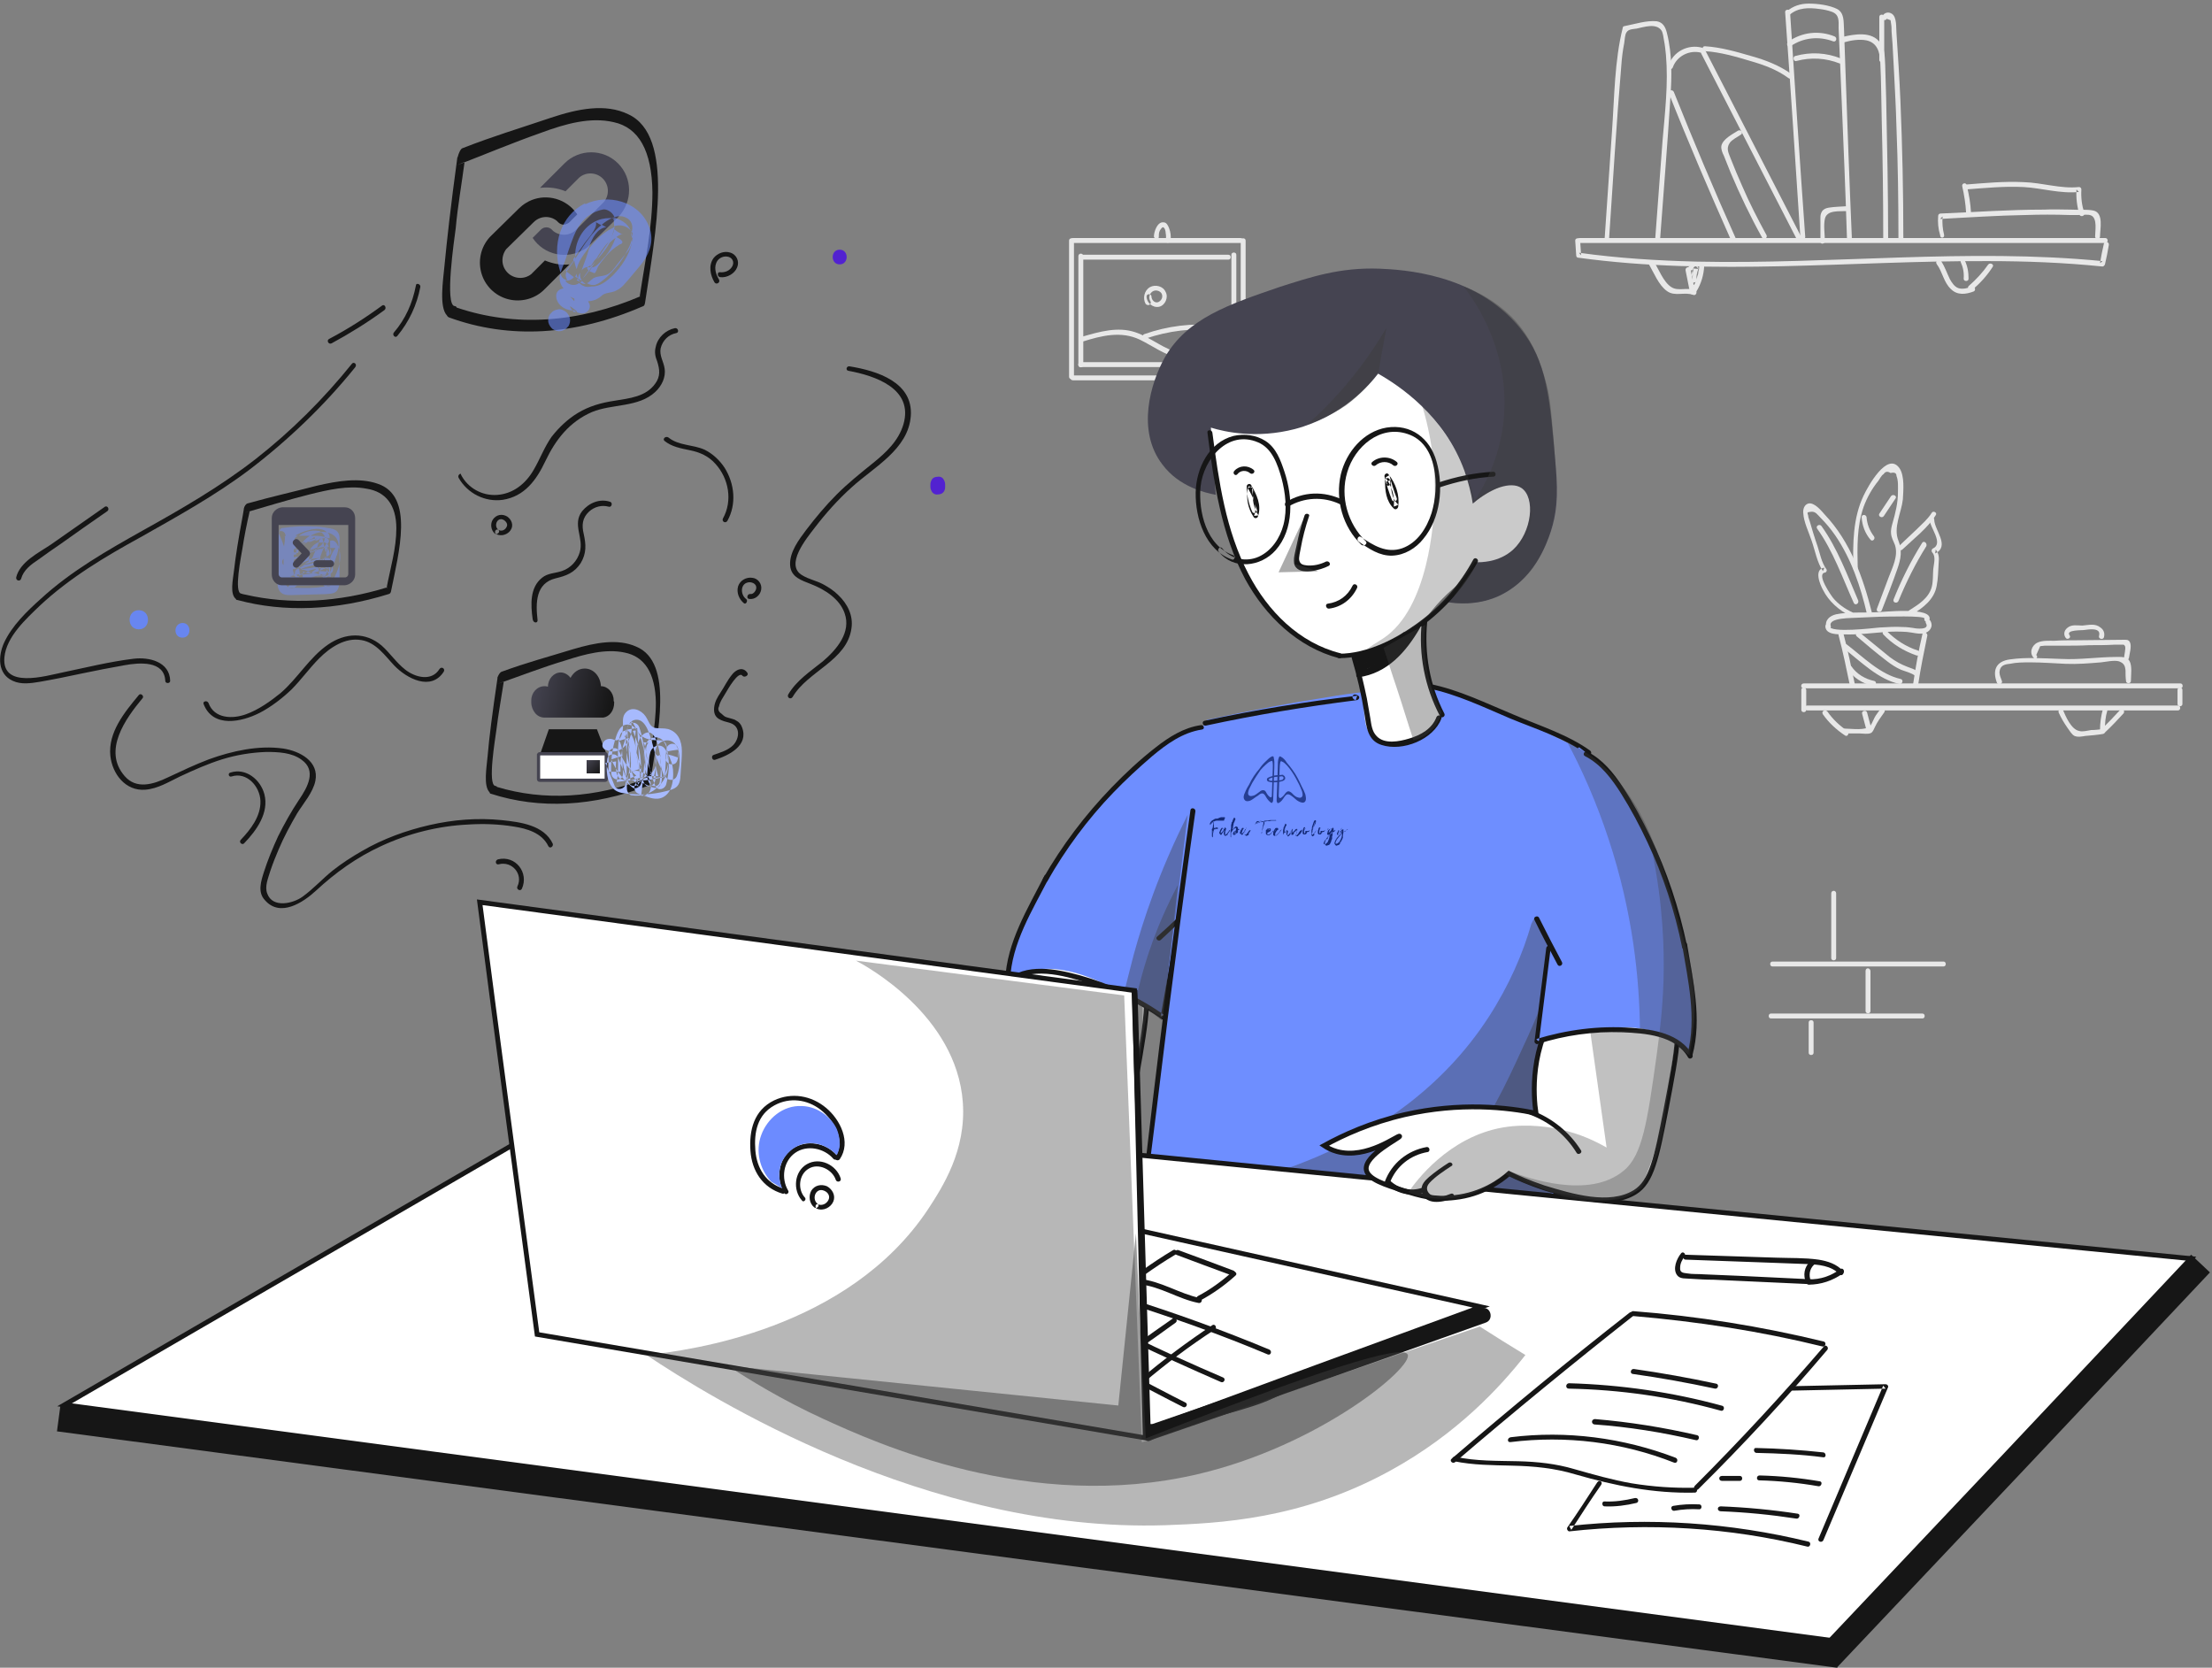 <svg xmlns="http://www.w3.org/2000/svg" width="451" height="340" viewBox="0 0 451 340">
    <rect x="0" y="0" width="451" height="340" fill="#808080" stroke="none"/>
    <defs>
        <linearGradient id="cpanfqlioa" x1="-.689%" x2="98.319%" y1="44.918%" y2="57.457%">
            <stop offset="0%" stop-color="#454451"/>
            <stop offset="100%" stop-color="#161616"/>
        </linearGradient>
        <linearGradient id="oh5dru33wb" x1="-.675%" x2="99.72%" y1="48.867%" y2="51.552%">
            <stop offset="0%" stop-color="#161616"/>
            <stop offset="100%" stop-color="#161616"/>
        </linearGradient>
        <linearGradient id="9c0kpfd8ec" x1="-1.738%" x2="97.417%" y1="2.51%" y2="100.776%">
            <stop offset="0%" stop-color="#454451"/>
            <stop offset="100%" stop-color="#161616"/>
        </linearGradient>
    </defs>
    <g fill="none" fill-rule="evenodd">
        <g>
            <g>
                <g>
                    <g>
                        <g fill="#E8E8E8">
                            <path d="M103.5 48.5c.1 1 .1 2 .2 3 0 .2.1.5.4.5 27.7 3.8 55.6.6 83.4.7 7.9 0 15.7.3 23.5 1.1.2 0 .4-.2.5-.4.3-1.3.6-2.7.8-4 .1-.6-.8-.9-1-.3-.3 1.3-.6 2.7-.8 4 .2-.1.3-.2.5-.4-27.5-2.7-55.2.7-82.8.1-8-.2-16-.7-23.9-1.8.1.2.2.3.4.5-.1-1-.1-2-.2-3 0-.6-1-.6-1 0z" transform="translate(-478 -2574) translate(110 2297) translate(46 240) translate(322 37) translate(217.668 .533)"/>
                            <path d="M104.4 49h107.2c.6 0 .6-1 0-1H104.4c-.7 0-.7 1 0 1z" transform="translate(-478 -2574) translate(110 2297) translate(46 240) translate(322 37) translate(217.668 .533)"/>
                            <path d="M110.4 48.2c.8-11.8 1.5-23.6 2.5-35.4.1-1.5.3-3.1.6-4.6.1-.6.1-1.7.5-2.2.4-.6 1.3-.6 2-.7 1.5-.3 4-1.2 5.1.4.3.5.4 1.4.5 2 .2 1 .3 2 .4 3 .5 5.8-.2 11.7-.7 17.5l-1.5 20.1c0 .6 1 .6 1 0 .7-9.6 1.5-19.2 2.1-28.8.3-4.4.4-8.9-.7-13.3-.3-1.2-.8-2.2-2.1-2.4-2.1-.2-4.5.6-6.6 1-.2 0-.3.2-.3.3-1.7 6.8-1.7 14.1-2.2 21.1l-1.5 21.9c-.2.7.8.7.9.1z" transform="translate(-478 -2574) translate(110 2297) translate(46 240) translate(322 37) translate(217.668 .533)"/>
                            <path d="M122.6 18.5c4 10.1 8.3 20.1 12.7 30 .3.6 1.1.1.9-.5-4.4-9.8-8.6-19.8-12.6-29.8-.3-.6-1.2-.3-1 .3zM123.4 13.2c.8-2.3 3.4-3.6 5.7-3 .6.2.9-.8.3-1-2.9-.8-6 .8-6.9 3.7-.2.7.7.9.9.3z" transform="translate(-478 -2574) translate(110 2297) translate(46 240) translate(322 37) translate(217.668 .533)"/>
                            <path d="M129.2 10.4c6.5 12.6 13 25.3 19.5 37.9.3.6 1.2.1.9-.5-6.5-12.6-13-25.3-19.5-37.9-.4-.6-1.2-.1-.9.5z" transform="translate(-478 -2574) translate(110 2297) translate(46 240) translate(322 37) translate(217.668 .533)"/>
                            <path d="M146.3 1.9c1.1 15.3 2.1 30.6 3.1 45.9 0 .6 1 .6 1 0-1.1-15.3-2.1-30.6-3.1-45.9 0-.6-1-.6-1 0z" transform="translate(-478 -2574) translate(110 2297) translate(46 240) translate(322 37) translate(217.668 .533)"/>
                            <path d="M147.2 2.5c1.7-1.5 3.9-1.5 6.1-1.2.9.1 1.8.3 2.6.6 1.5.6 1.3 1.9 1.3 3.3l.6 14.1c.4 9.5.8 19 1.1 28.6 0 .6 1 .6 1 0-.5-11.4-.9-22.8-1.3-34.1-.1-2.8-.2-5.7-.3-8.5-.1-1.4.1-3.2-1.4-4-1.6-.8-4-1.1-5.8-1.1-1.7 0-3.2.5-4.5 1.6-.6.4.1 1.1.6.7zM130 9.9c3.1.2 6.2 1.1 9.2 2 2.8.8 5.5 1.8 7.8 3.5.5.4 1-.5.5-.9-2.4-1.7-5.2-2.8-8.1-3.6-3.1-.9-6.2-1.8-9.4-2-.7-.1-.7.9 0 1z" transform="translate(-478 -2574) translate(110 2297) translate(46 240) translate(322 37) translate(217.668 .533)"/>
                            <path d="M158.3 8.1c1.4-.4 3.1-.7 4.6-.4 2.2.5 2.7 2.4 2.8 4.4.2 4 .2 8.1.3 12.1.2 8 .3 15.9.3 23.9 0 .6 1 .6 1 0 0-9.5-.2-19-.4-28.5-.1-2.3-.1-4.6-.2-6.9-.1-1.5 0-3.2-1-4.5-1.7-2.4-5.2-1.8-7.7-1.2-.6.3-.3 1.3.3 1.1z" transform="translate(-478 -2574) translate(110 2297) translate(46 240) translate(322 37) translate(217.668 .533)"/>
                            <path d="M165.5 2.9v8.8c0 .6 1 .6 1 0V2.9c0-.6-1-.6-1 0z" transform="translate(-478 -2574) translate(110 2297) translate(46 240) translate(322 37) translate(217.668 .533)"/>
                            <path d="M167 3.3c.3.1.6.2.8.3 0 .2.1.5.1.7.1.5.1 1.1.1 1.6.1.9.1 1.7.2 2.6.1 1.8.2 3.7.3 5.6.2 3.8.4 7.6.5 11.4.3 7.5.4 15.1.4 22.6 0 .6 1 .6 1 0 0-9.4-.2-18.8-.6-28.2-.2-4.6-.5-9.1-.8-13.7-.1-1.1.1-3.2-.9-3.9-.7-.5-1.6-.3-2 .5-.2.6.6 1.1.9.5zM118.5 53.3c1 1.7 2 4.3 3.7 5.5 1.6 1.2 3.6.1 5.4.8.6.2.9-.8.3-1-1.6-.6-3.4.3-4.8-.6-1.6-1-2.6-3.7-3.6-5.3-.5-.4-1.4.1-1 .6z" transform="translate(-478 -2574) translate(110 2297) translate(46 240) translate(322 37) translate(217.668 .533)"/>
                            <path d="M128.8 53.7c-.1 1.7-.7 3.3-1.5 4.7-.3.6.5 1.1.9.5 1-1.6 1.5-3.4 1.6-5.2.1-.6-.9-.6-1 0z" transform="translate(-478 -2574) translate(110 2297) translate(46 240) translate(322 37) translate(217.668 .533)"/>
                            <path d="M126 54.6l.9 4.5c.1.6 1.1.4 1-.3l-.9-4.5c-.2-.6-1.1-.4-1 .3z" transform="translate(-478 -2574) translate(110 2297) translate(46 240) translate(322 37) translate(217.668 .533)"/>
                            <path d="M127.2 54.5c.1 0 .1 0 .2.1.1.2.1.4.1.6 0 .2-.1.5-.2.7-.1.5-.2.9 0 1.3.2.6 1.1.4 1-.3-.2-.9 0-1.8.3-2.6-.3 0-.7-.1-1-.1-.1 1-.2 2.1-.3 3.1-.1.6.9.6 1 0 .1-1 .2-2.1.3-3.1.1-.6-.8-.6-1-.1-.4 1-.5 2.1-.3 3.1.3-.1.6-.2 1-.3-.3-1 .9-2.2-.1-3.1-.6-.5-1.5-.3-1.8.4-.4.7.6 1 .8.3zM178.7 47.3c-.3-1.2-.4-2.4-.3-3.7l-.5.5c5.8-.3 11.6-.7 17.5-.8 2.9-.1 5.9-.1 8.8 0h1.9c.7 0 2-.2 2.6.1 1.3.6.8 3.2.8 4.3 0 .6 1 .6 1 0 0-1.5.8-4.8-1.3-5.3-1.4-.3-3.2-.1-4.6-.2-1.8 0-3.7-.1-5.5 0-7 0-14 .5-21.1.8-.3 0-.5.2-.5.5-.1 1.3 0 2.6.4 3.9 0 .8 1 .6.8-.1z" transform="translate(-478 -2574) translate(110 2297) translate(46 240) translate(322 37) translate(217.668 .533)"/>
                            <path d="M182.4 37.4c.4 1.8.7 3.6.8 5.5 0 .6 1 .6 1 0-.1-1.9-.4-3.8-.9-5.7-.1-.6-1-.4-.9.2z" transform="translate(-478 -2574) translate(110 2297) translate(46 240) translate(322 37) translate(217.668 .533)"/>
                            <path d="M183 38.1c4-.3 8-.7 11.9-.5 3.7.2 7.5 1.4 11.3 1l-.5-.5c-.1 1.7.1 3.4.6 5.1.2.6 1.2.3 1-.3-.5-1.6-.7-3.1-.6-4.8 0-.3-.2-.5-.5-.5-3.7.4-7.5-.9-11.3-1-4-.2-8 .2-11.9.5-.6 0-.6 1 0 1zM149.6 140.1v4.1c0 .6 1 .6 1 0v-4.1c-.1-.6-1-.6-1 0z" transform="translate(-478 -2574) translate(110 2297) translate(46 240) translate(322 37) translate(217.668 .533)"/>
                            <path d="M150.1 139.8h76.8c.6 0 .6-1 0-1h-76.8c-.7 0-.7 1 0 1zM150.8 144.3h75.6c.6 0 .6-1 0-1h-75.6c-.6 0-.6 1 0 1z" transform="translate(-478 -2574) translate(110 2297) translate(46 240) translate(322 37) translate(217.668 .533)"/>
                            <path d="M226.3 140.1v2.9c0 .6 1 .6 1 0v-2.9c0-.6-1-.6-1 0zM157.2 129c.9 3.4 1.6 6.8 2.3 10.2.1.6 1.1.4 1-.3-.7-3.4-1.4-6.8-2.3-10.2-.3-.6-1.2-.3-1 .3zM174.3 128.7c-.8 3.4-1.4 6.8-1.9 10.2-.1.6.9.9 1 .3.5-3.4 1.2-6.8 1.9-10.2 0-.6-.9-.9-1-.3z" transform="translate(-478 -2574) translate(110 2297) translate(46 240) translate(322 37) translate(217.668 .533)"/>
                            <path d="M154.5 127.2c.1 1.7 2.6 1.6 3.9 1.6 2.8.1 5.7-.3 8.5-.5 1.4-.1 2.8-.1 4.2 0 1.2.1 2.4.5 3.5.3 1.2-.3 2-1.4 1.3-2.6-.3-.5-1.2 0-.9.5.9 1.5-2.2 1.1-2.5 1-.7-.1-1.4-.2-2.1-.2-1.6-.1-3.3 0-4.9.1-1.1.1-10.1 1.2-10.2-.3.1-.6-.8-.6-.8.1z" transform="translate(-478 -2574) translate(110 2297) translate(46 240) translate(322 37) translate(217.668 .533)"/>
                            <path d="M155.6 127.1c-.6-1.8 4.5-1.6 5.4-1.7 1.5-.1 3.1-.1 4.6-.2.8 0 9.4-.3 9.1.4-.2.6.8.9 1 .3 1-2.9-9.7-1.6-11.1-1.6-2.6.1-5.4-.1-7.9.4-1.3.3-2.4 1.2-2 2.7.2.5 1.1.3.9-.3z" transform="translate(-478 -2574) translate(110 2297) translate(46 240) translate(322 37) translate(217.668 .533)"/>
                            <path d="M160 124.3c-1.5-.7-2.9-1.7-3.9-2.9-.4-.5-3.5-4.9-1.7-5.2.3 0 .5-.5.3-.7-1-1.4-1.3-3.2-1.8-4.7-.6-1.7-1.1-3.4-1.6-5.1-.1-.4-.3-.7-.3-1.1-.2-.7-.3-.7.6-.8.9-.1 1.3.6 1.9 1.2 1.1 1.1 2.1 2.3 3 3.6 3.3 4.8 5.2 10.5 6.5 16.1.2.6 1.1.4 1-.3-1.8-7.2-4.4-14.5-9.6-20-.7-.8-2.1-2.5-3.3-2.3-.9.2-1.2 1.2-1.1 2 .1 1.8 1.1 3.8 1.7 5.6.7 2 1.1 4.4 2.3 6.2.1-.2.2-.5.3-.7-2.2.3-.9 3.4-.3 4.5 1.2 2.4 3.3 4.2 5.7 5.4.4.4.8-.5.3-.8z" transform="translate(-478 -2574) translate(110 2297) translate(46 240) translate(322 37) translate(217.668 .533)"/>
                            <path d="M161.1 115.3c-.1-4.2-.2-8.5 1.2-12.5.7-1.9 1.7-3.7 3-5.3.3-.4.6-1.1 1.1-1.4.3-.5.8-.6 1.4-.2.8-.2 1.2 0 1.2.6.4.9.3 2.4.3 3.3 0 2.2-.5 4.2-1.1 6.3-.2.7-.4 1.5-.3 2.2.1.9.5 1.5.8 2.3.7 2.2-.5 4.5-1.3 6.6-.8 2.1-1.6 4.3-2.4 6.4-.2.6.7.9 1 .3 1.1-2.8 2.2-5.6 3.2-8.5.7-2 1-3.7.2-5.7-1.1-2.7.6-5.7.9-8.4.1-1.8.4-4.8-.7-6.4-2.5-3.5-6.5 3.9-7.3 5.6-2.2 4.6-2.2 9.8-2.1 14.8 0 .7.9.7.9 0zM152.8 107.2c3.3 4.6 5.2 10.1 7.5 15.2.3.6 1.1.1.9-.5-2.2-5.1-4.2-10.6-7.5-15.2-.4-.5-1.2 0-.9.5z" transform="translate(-478 -2574) translate(110 2297) translate(46 240) translate(322 37) translate(217.668 .533)"/>
                            <path d="M161.9 104.9c.1 1.7.7 3.3 1.8 4.6.4.5 1.1-.2.7-.7-.9-1.2-1.4-2.5-1.5-3.9-.1-.6-1-.6-1 0zM166.4 104.7l2.4-3.6c.4-.5-.5-1-.9-.5l-2.4 3.6c-.3.5.5 1 .9.5zM176.2 104c-.8 1.3-2 2.3-3.1 3.4-1.2 1.1-2.4 2.3-3.6 3.4-.5.4.2 1.2.7.7 2.3-2.2 5.1-4.3 6.8-7 .4-.5-.5-1-.8-.5z" transform="translate(-478 -2574) translate(110 2297) translate(46 240) translate(322 37) translate(217.668 .533)"/>
                            <path d="M175.7 105.3c.1 1.7 3 5 .7 6-.3.2-.3.6-.1.8.8.9.3 2.3.2 3.4-.1 1.2 0 2.4-.3 3.6-.6 2.3-2.7 3.6-4.6 4.8-.5.3 0 1.2.5.9 2.3-1.4 4.6-3.1 5.1-5.9.3-1.5.3-3.1.4-4.6.1-1.1.1-1.9-.6-2.8 0 .3-.1.5-.1.8 3.1-1.5-.2-4.8-.2-6.9 0-.7-1-.7-1-.1z" transform="translate(-478 -2574) translate(110 2297) translate(46 240) translate(322 37) translate(217.668 .533)"/>
                            <path d="M174.2 110.2c-2.3 3.7-4.2 7.5-5.8 11.5-.2.6.7.9 1 .3 1.6-3.9 3.5-7.7 5.7-11.2.2-.7-.6-1.2-.9-.6zM158.9 135.8c1.3 1.8 3.1 3 5.3 3.5.6.1.9-.8.3-1-1.9-.4-3.6-1.4-4.7-3-.4-.5-1.3 0-.9.5zM158.3 131.7c3.4 2.6 7 6.3 11.3 7.2.6.1.9-.8.3-1-4.2-.9-7.8-4.6-11.1-7.1-.5-.3-1 .5-.5.9zM160.9 129.2c2 1.7 4 3.4 6.1 5 .9.7 1.8 1.3 2.9 1.8 1 .4 2.1.6 3 1.3.5.4 1-.5.5-.9-.7-.5-1.4-.7-2.2-1-1.3-.5-2.4-1.1-3.6-2-2-1.6-4-3.3-6-4.9-.5-.4-1.2.3-.7.7zM166.3 128.8c1.9 2 4.2 3.4 6.8 4.3.6.2.9-.8.3-1-2.5-.8-4.6-2.2-6.4-4-.4-.5-1.1.2-.7.7zM190.5 138.3c-.2-.5-.5-1.2-.5-1.8.1-1.4 1.1-1.6 2.1-1.7 1.4-.3 2.8-.3 4.2-.3 2.4 0 4.8.2 7.2.3 2.4.1 4.8-.1 7.2-.3 1-.1 2.7-.5 3.7-.2 1 .4 1.2.9 1.3 1.8 0 .7 0 1.4.1 2.2 0 .6 1 .6 1 0 0-1.1.3-3.1-.3-4.1-.5-.9-1.7-.8-2.7-.8-3.7 0-7.4.6-11.2.4-3.5-.1-7-.4-10.5.1-2.8.4-3.6 2.2-2.6 4.8.3.5 1.2.2 1-.4z" transform="translate(-478 -2574) translate(110 2297) translate(46 240) translate(322 37) translate(217.668 .533)"/>
                            <path d="M197.5 133c.3-.6.5-1.2.8-1.8.3 0 .6-.1.9-.1h3.7c1.8 0 3.6 0 5.4-.1 1.7 0 3.4 0 5.1-.1h1.3c.5 0 .7-.1.9.3.2.5-.2 1.9-.2 2.4-.1.6.9.6 1 0 .1-.8.6-2.4.2-3.2-.3-.6-.8-.5-1.5-.5-3.2 0-6.3.1-9.5.1-1.5 0-3 0-4.4.1-1.1 0-2.5-.1-3.5.4-1.2.6-1.7 2.2-.6 3.2.2.4.9-.3.4-.7zM204.3 129c-.9-1.2 2.7-1 3-1.1.8-.1 3.5-.6 3 1.2-.2.6.8.9 1 .3.2-.8 0-1.5-.7-2-1.1-.9-2.4-.5-3.7-.4-1 0-2.2-.3-3.1.5-.6.5-.8 1.3-.3 2 .3.5 1.2 0 .8-.5zM154 145.1c1.2 1.7 2.7 3.1 4.5 4.3.5.4 1-.5.5-.9-1.6-1.1-3-2.4-4.1-4-.5-.5-1.3 0-.9.6z" transform="translate(-478 -2574) translate(110 2297) translate(46 240) translate(322 37) translate(217.668 .533)"/>
                            <path d="M158.3 149h3.3c.6 0 1.6.2 2.2-.1.4-.2.6-.8.8-1.2.5-1.1 1.2-2 1.9-3 .4-.5-.3-1.2-.7-.7-.4.4-.7.9-1 1.3-.4.6-.7 1.5-1.1 2.1-.9 1.1-3.9.6-5.3.6-.7 0-.7 1-.1 1z" transform="translate(-478 -2574) translate(110 2297) translate(46 240) translate(322 37) translate(217.668 .533)"/>
                            <path d="M162 145c.3 1 .5 2 .8 3 .2.6 1.1.4 1-.3-.3-1-.5-2-.8-3-.2-.6-1.2-.3-1 .3zM202.1 144.8c.5 1.1 1.1 2.1 1.8 3.1.4.5.8 1.3 1.4 1.6.7.3 1.6.1 2.2 0 1.2-.1 2.4-.2 3.6-.4.6-.1.6-1.1 0-1-.8.1-1.6.2-2.4.2-.7.1-1.7.4-2.4.2-1.7-.3-2.8-3-3.4-4.4-.3-.4-1.1.1-.8.7z" transform="translate(-478 -2574) translate(110 2297) translate(46 240) translate(322 37) translate(217.668 .533)"/>
                            <path d="M211.1 144c-.4 1.4-.6 2.9-.6 4.3 0 .6 1 .6 1 0 0-1.4.1-2.7.5-4 .2-.6-.7-.9-.9-.3z" transform="translate(-478 -2574) translate(110 2297) translate(46 240) translate(322 37) translate(217.668 .533)"/>
                            <path d="M211.5 148.8c1.3-1.2 2.6-2.6 3.8-3.9.4-.5-.3-1.2-.7-.7-1.2 1.3-2.5 2.7-3.8 3.9-.4.4.3 1.1.7.7zM.3 48.5v27.8c0 .6 1 .6 1 0V48.5c0-.6-1-.6-1 0z" transform="translate(-478 -2574) translate(110 2297) translate(46 240) translate(322 37) translate(217.668 .533)"/>
                            <path d="M1.1 77h35.3c.6 0 .6-1 0-1H1.1c-.7 0-.7 1 0 1zM1.1 49h34.2c.6 0 .6-1 0-1H1.1c-.7 0-.7 1 0 1z" transform="translate(-478 -2574) translate(110 2297) translate(46 240) translate(322 37) translate(217.668 .533)"/>
                            <path d="M35.3 48.5v27.8c0 .6 1 .6 1 0V48.5c0-.6-1-.6-1 0zM18.6 47.7c0-.4 0-.8.2-1.2.1-.2.5-.8.7-.7.4.2.5.9.5 1.2.1.5.1 1 0 1.5-.1.6.9.6 1 0 .1-.9 0-1.7-.3-2.5-.2-.5-.5-1.2-1.1-1.2-1.3-.2-2 1.9-2 2.9.1.6 1.1.6 1 0zM2.2 51.7v22.2c0 .6 1 .6 1 0V51.7c0-.7-1-.7-1 0z" transform="translate(-478 -2574) translate(110 2297) translate(46 240) translate(322 37) translate(217.668 .533)"/>
                            <path d="M2.7 74.3h31c.6 0 .6-1 0-1h-31c-.7 0-.7 1 0 1z" transform="translate(-478 -2574) translate(110 2297) translate(46 240) translate(322 37) translate(217.668 .533)"/>
                            <path d="M34.4 73.6V51.4c0-.6-1-.6-1 0v22.2c.1.6 1 .6 1 0zM2.9 52.4h29.9c.6 0 .6-1 0-1H2.9c-.6 0-.6 1 0 1zM3.1 69.1c3.8-1.2 7.8-2.2 11.6-.4 2.7 1.3 5.1 3.2 8.2 3.8.6.1.9-.8.3-1-3.5-.7-6.1-3.2-9.4-4.3-3.6-1.2-7.3-.1-10.8.9-.8.3-.5 1.2.1 1z" transform="translate(-478 -2574) translate(110 2297) translate(46 240) translate(322 37) translate(217.668 .533)"/>
                            <path d="M15.9 68.5c4.7-1.6 9.6-2.2 14.5-1.7.6.1.6-.9 0-1-5-.5-10 .1-14.8 1.8-.5.2-.3 1.2.3.9zM16.9 60.9c-.4-.6-.3-1.5.4-2 .6-.4 1.4-.2 1.8.3.4.6.2 1.4-.5 1.8-.7.4-1.5-.3-1.5-1.1 0-.6-1-.6-1 0 0 1.3 1.3 2.4 2.6 2.1 1.2-.3 1.9-1.9 1.3-3-.5-1.2-2.1-1.6-3.2-1-1.2.7-1.5 2.3-.9 3.4.5.6 1.3.1 1-.5zM177.2 53.3c1.2 1.6 1.4 3.7 2.9 5.1 1.3 1.3 3 1.1 4.6.5.6-.2.3-1.2-.3-1-.9.3-1.9.6-2.8.3-.8-.3-1.3-1.1-1.7-1.8-.6-1.2-1-2.5-1.8-3.7-.5-.5-1.3 0-.9.6z" transform="translate(-478 -2574) translate(110 2297) translate(46 240) translate(322 37) translate(217.668 .533)"/>
                            <path d="M184.5 58.5c1.6-1.3 3-2.9 4.1-4.6.4-.5-.5-1-.9-.5-1.1 1.6-2.5 3.1-4 4.4-.4.4.3 1.1.8.7zM182.1 52.9c.5 1.1.7 2.2.6 3.4 0 .6 1 .6 1 0 0-1.3-.2-2.6-.8-3.8-.2-.7-1-.2-.8.4zM155.7 181.6v13.2c0 .6 1 .6 1 0v-13.2c0-.7-1-.7-1 0zM143.7 196.5h34.9c.6 0 .6-1 0-1h-34.9c-.6 0-.6 1 0 1zM162.7 197.4v8.2c0 .6 1 .6 1 0v-8.2c-.1-.7-1-.7-1 0z" transform="translate(-478 -2574) translate(110 2297) translate(46 240) translate(322 37) translate(217.668 .533)"/>
                            <path d="M143.4 207.1h30.9c.6 0 .6-1 0-1h-30.9c-.6 0-.6 1 0 1zM151.1 207.9v6.2c0 .6 1 .6 1 0v-6.2c0-.6-1-.6-1 0zM154.4 48.6c0-1.4-.3-3.1 0-4.5.4-1.9 3-1.5 4.6-1.6.6 0 .6-1 0-1-1.2.1-2.6.1-3.8.3-.6.1-1.1.3-1.4.8-.4.6-.3 1.4-.3 2.1v4c-.1.6.9.6.9-.1zM148.6 11.9c3-.8 6-.6 8.8.5.6.2.9-.7.3-1-3-1.2-6.2-1.4-9.4-.5-.5.2-.3 1.2.3 1zM147.4 8.9c2.6-1.8 5.8-2.1 8.7-1 .6.2.9-.7.3-1-3.2-1.3-6.7-.9-9.5 1.1-.5.4 0 1.3.5.9zM136.7 26.1c-1.1.7-3.1 1.7-3.4 3.1-.1.7.2 1.4.5 2 .5 1.2.9 2.3 1.4 3.5 1.9 4.5 4 8.9 6.4 13.2.3.6 1.2.1.9-.5-1.8-3.3-3.5-6.6-5-10.1-.8-1.8-1.6-3.7-2.3-5.5-.4-1.1-1-2-.2-3.2.5-.7 1.6-1.2 2.3-1.7.5-.3 0-1.1-.6-.8z" transform="translate(-478 -2574) translate(110 2297) translate(46 240) translate(322 37) translate(217.668 .533)"/>
                        </g>
                        <g>
                            <path fill="#FFF" stroke="#161616" stroke-width=".987" d="M54.3 40.7c-2.7 2-6 5.2-7.1 9.8-.9 3.4 0 5.4-.3 9.8-.2 3.1-1 7.4-3.5 12.5-5.8-1.2-15.4-2.3-26.8.3-6.8 1.6-12.3 4-16.3 6.3.6.4 1.5.9 2.6 1.2 6.2 1.7 12.6-3.5 12.8-3.1.2.3-7.2 3.8-6.8 6.8.3 2 3.9 3.1 7.7 4.3 3.2 1 6.2 1.9 10.3 1.4 5.6-.6 9.4-3.4 11.1-4.9 1.6.8 4.1 1.9 7.1 2.9 5.6 1.7 13.4 4.1 18.6.9 3.4-2.1 4.4-7 6.3-16.8 2.1-12.1 3.2-18.1.1-23-4-6.5-12.3-8-15.8-8.4z" transform="translate(-478 -2574) translate(110 2297) translate(46 240) translate(322 37) translate(161.75 147.232)"/>
                            <path fill="#161616" d="M42.3 73.2c4 1.5 7.3 4.2 9.5 7.8.3.5 1.2 0 .9-.5-2.4-3.8-5.9-6.6-10.1-8.2-.7-.3-.9.7-.3.9zM21.1 79.7c-3.9.7-7.1 3.3-8.5 7-.2.6.7.9 1 .3 1.3-3.4 4.2-5.7 7.8-6.3.6-.2.3-1.1-.3-1zM25.7 83c-1.4.9-2.7 1.8-4 2.9-.8.7-1.7 1.6-1.5 2.8.5 3.1 4.2 2.4 6.3 1.6.6-.2.3-1.2-.3-1-.9.3-1.9.8-2.8.7-1.5-.1-2.9-1.5-1.6-2.9 1.2-1.3 2.9-2.4 4.4-3.4.5-.3 0-1.1-.5-.7z" transform="translate(-478 -2574) translate(110 2297) translate(46 240) translate(322 37) translate(161.75 147.232)"/>
                            <path fill="#6E8EFF" d="M85 .2c-1.7.6-3.8 1.4-6.2 2.6-.7.3-2.4 1.2-4.3 2.4-2.9 1.8-5 3.8-7.4 6.2-3.1 3.1-6.2 6.2-9.8 11.2-3.1 4.2-7.9 10.8-11.3 20.5-1.4 3.8-2.2 7.2-2.6 9.5 1.8-1.1 3.5-1.6 4.7-1.9 7.4-1.7 14.5 2.1 21.2 5.6 2.5 1.3 4.5 2.6 5.9 3.5.7-3.6 1.4-7.1 2.2-10.7l1.8-9c1-.8 2.2-2 3.7-3.6 2.7-3 8-9 8.7-17.4.8-9.5-4.9-16.9-6.6-18.9z" transform="translate(-478 -2574) translate(110 2297) translate(46 240) translate(322 37) translate(161.75 147.232)"/>
                            <path fill="#161616" d="M83.1.6c-3.5.5-6.5 2.4-9.3 4.6-3.2 2.5-6.1 5.2-8.9 8.1-5.4 5.6-10.1 11.8-14 18.6-.3.6.5 1.1.9.5 3.7-6.5 8.2-12.6 13.4-18 2.5-2.6 5.2-5.1 8-7.5 3-2.5 6.2-4.8 10.1-5.4.7-.1.4-1-.2-.9zM81.7 36.5c-2.4 2.5-4.9 4.9-7.5 7.2-.5.4.2 1.1.7.7 2.5-2.3 5-4.7 7.5-7.2.4-.5-.3-1.2-.7-.7z" transform="translate(-478 -2574) translate(110 2297) translate(46 240) translate(322 37) translate(161.75 147.232)"/>
                            <path fill="#161616" d="M78.3 41c-1.2 6.3-2.3 12.7-3.4 19 .2-.1.5-.2.7-.3-5.2-3.7-11.1-6.4-17.2-8.1-4.8-1.3-11-2.6-15.1 1.1-.5.4.2 1.1.7.7 4.2-3.7 11-1.8 15.8-.3 5.5 1.7 10.7 4.2 15.4 7.5.3.2.7 0 .7-.3 1.2-6.3 2.3-12.7 3.4-19 0-.7-.9-.9-1-.3z" transform="translate(-478 -2574) translate(110 2297) translate(46 240) translate(322 37) translate(161.75 147.232)"/>
                            <path fill="#161616" d="M51.2 31.3c-3.4 6.7-7.7 13.6-8 21.3 0 .6 1 .6 1 0 .3-7.5 4.5-14.2 7.9-20.8.2-.5-.7-1-.9-.5z" transform="translate(-478 -2574) translate(110 2297) translate(46 240) translate(322 37) translate(161.75 147.232)"/>
                            <path fill="#3D3D3D" d="M80.4 18.9c-5.9 11.7-9.1 21.6-11 28.5-2.7 10.1-3.7 18.1-10.8 24.8-1.2 1.1-4.5 4.2-9.9 6.2-11.2 4-19.5-1.4-26.5 4.4-.8.7-3.1 2.3-2.9 4.2.3 1.8 2.7 2.7 3.1 2.9 2.9 1.1 5.9 0 9.6-1.5 4.2-1.7 3.8-2.3 5.7-2.6 4-.7 5.9 1.8 11.2 3.5 2.3.7 9 2.8 13.8 0 3.6-2.1 4.6-6 6.3-12.5 1.2-4.4 2.4-10.9 2.2-19.1 1.3 1 2.6 2 3.9 3.1 2-14.1 3.6-28 5.3-41.9z" opacity=".4" transform="translate(-478 -2574) translate(110 2297) translate(46 240) translate(322 37) translate(161.75 147.232)"/>
                            <path fill="#3D3D3D" d="M78.4 33.2c-4.5 8.5-6.7 15.7-7.9 20.6-2.4 9.8-1.6 14.4-4.8 21.2-3.5 7.5-9 12.2-12.9 14.9 2.2.5 7.4 1.4 11.2-1.5 2.7-2.1 3.4-5 4.4-9.9 1.3-6 2.6-12.7 3.9-20.2 1 .7 2 1.3 3.1 2 1-9 2-18.1 3-27.1z" opacity=".38" transform="translate(-478 -2574) translate(110 2297) translate(46 240) translate(322 37) translate(161.75 147.232)"/>
                        </g>
                        <g>
                            <path fill="#6E8EFF" d="M15.3 7.4c-1.2 7.7-2.3 15.5-3.5 23.4C7.5 61.1 3.7 90.9.6 120.3c.1 1 .3 2.6 1.3 4.1 1 1.6 2.3 2.4 2.9 2.9 6 4.3 9 6.4 12 7.9 14.5 7 30.6 6.2 30.6 6.2 3.4-.2 10.1-.6 17.4-3.5.4-.2 3.2-1.4 8.7-4 5-2.3 5.9-2.8 7.1-3.9 2.9-2.7 4-6 4.8-8.3 1.6-5 1.4-9.2 1.4-10.2 0 0-.3-8.2-.6-56 0-9.7.9-24 6.1-41.7C87 11.2 82 8.8 76 5.9c-4.1-2-8-3.8-13.5-4.5-1.6-.2-3-.3-5.1-.2-8.8 0-15.8 1.3-18.8 1.8-5.9.9-13.9 2.4-23.3 4.4z" transform="translate(-478 -2574) translate(110 2297) translate(46 240) translate(322 37) translate(230.824 139.338)"/>
                            <path fill="#161616" d="M15 8.6c10.2-2.2 20.5-3.9 30.8-5.2.5-.1.7-.7.3-.9-.1-.1-.3-.2-.4-.2-.6-.3-1.1.5-.5.9.1.1.3.2.4.2l.3-.9C35.4 3.7 25 5.4 14.8 7.6c-.7.1-.4 1.1.2 1zM11.9 25.8C8.3 51.6 5 77.4 2.1 103.3c-.4 3.3-.7 6.5-1.1 9.7-.3 2.8-1.1 6-.8 8.8.3 2.5 2.3 4.1 4.1 5.6 2 1.6 4 3.2 6.2 4.6 8.9 5.8 19.3 9.2 29.9 9.8 12.6.7 25.3-2.5 36-9.1.5-.3 0-1.2-.5-.9-18.8 11.5-42.8 11.9-61.9 1.1-2.2-1.2-4.3-2.6-6.4-4.1-2.1-1.5-5.4-3.7-6.3-6.2-.4-1.2-.2-2.6-.1-3.8.2-1.6.4-3.3.5-4.9.3-3 .7-6.1 1-9.1C4.3 92.6 5.8 80.3 7.3 68c1.8-14 3.6-28 5.6-41.9.1-.7-.9-.9-1-.3zM60.4 1C66.2 2.2 71.6 4.8 77 7.1c5.3 2.2 11.2 4 15.9 7.5.5.4 1-.5.5-.9-4.6-3.3-10.4-5.1-15.5-7.3C72.3 4.1 66.7 1.3 60.7.1c-.7-.2-.9.8-.3.9z" transform="translate(-478 -2574) translate(110 2297) translate(46 240) translate(322 37) translate(230.824 139.338)"/>
                            <path fill="#161616" d="M86.2 56.8c-.5 13.8-1.1 27.7-.6 41.5.2 6.7 1.3 13.7 0 20.4-1.1 5.5-4.1 11-9.6 13-.6.2-.3 1.2.3 1 8.7-3.3 11-13.2 10.9-21.6-.1-5.7-.6-11.3-.7-17-.1-5.8-.1-11.5 0-17.3.1-6.6.4-13.3.6-19.9.1-.8-.9-.8-.9-.1z" transform="translate(-478 -2574) translate(110 2297) translate(46 240) translate(322 37) translate(230.824 139.338)"/>
                            <path fill="#3D3D3D" d="M81.4 49c-1.7 6-4.5 12.5-8.7 19-18.8 29-53.4 34.8-62.2 36 11.8 1.2 23.8 2.6 35.9 4 13.4 1.6 26.5 3.3 39.5 5-.8-14.7-.8-26.8-.6-35.5.4-17.9 1.6-32.4-.7-32.8-.4-.1-1.4.6-3.2 4.3z" opacity=".38" transform="translate(-478 -2574) translate(110 2297) translate(46 240) translate(322 37) translate(230.824 139.338)"/>
                            <path fill="#3D3D3D" d="M85.5 59.8c-1.2 3.5-3 8.4-5.7 14.1-3.7 8.1-7.3 15.8-12 20.6-13 13.3-38.3 7.6-38.4 8.5 0 .5 9.2 2 56.1 6.3.1-16.5.1-33 0-49.5z" opacity=".42" transform="translate(-478 -2574) translate(110 2297) translate(46 240) translate(322 37) translate(230.824 139.338)"/>
                        </g>
                        <g>
                            <path fill="#FFF" stroke="#161616" stroke-width=".987" d="M363.6 110.5C242.8 94.4 122.1 78.3 1.4 62.2 37 41.5 72.7 20.9 108.3.2 217.2 11 326.1 21.7 435 32.4c-23.8 26-47.6 52.1-71.4 78.1z" transform="translate(-478 -2574) translate(110 2297) translate(46 240) translate(322 37) translate(11.762 224.2)"/>
                            <path stroke="#161616" stroke-width="5.263" d="M.2 65c121 16.1 242 32.1 363 48.2M360.9 113.9c25.4-26.8 50.7-53.6 76-80.5" transform="translate(-478 -2574) translate(110 2297) translate(46 240) translate(322 37) translate(11.762 224.2)"/>
                            <path fill="#161616" d="M320.5 43.4C308.2 53 296.1 63 284.2 73.2c-.5.4.2 1.1.7.7 11.9-10.2 24-20.1 36.3-29.8.5-.4-.2-1.1-.7-.7z" transform="translate(-478 -2574) translate(110 2297) translate(46 240) translate(322 37) translate(11.762 224.2)"/>
                            <path fill="#161616" d="M284.7 73.7c3.9.8 7.8.8 11.8.9 4.5.1 8.7.5 13 1.8 8 2.3 15.9 3.9 24.3 3.7.6 0 .6-1 0-1-4.3.1-8.6-.2-12.9-.9-4-.7-7.8-1.8-11.7-2.9-3.7-1.1-7.5-1.5-11.4-1.6-4.3-.1-8.6 0-12.8-.9-.7-.2-.9.8-.3.9zM321.2 44.1c13 1.1 26 3.1 38.6 6.2.6.2.9-.8.3-1-12.8-3.1-25.8-5.2-38.9-6.2-.6 0-.6 1 0 1z" transform="translate(-478 -2574) translate(110 2297) translate(46 240) translate(322 37) translate(11.762 224.2)"/>
                            <path fill="#161616" d="M334.5 79.4c9.2-9.1 18-18.6 26.3-28.4.4-.5-.3-1.2-.7-.7-8.4 9.8-17.2 19.3-26.3 28.4-.5.5.2 1.2.7.7zM296.2 69.8c11.3-1.4 22.8 0 33.4 4.2.6.2.9-.7.3-1-10.7-4.1-22.3-5.6-33.6-4.2-.8.1-.8 1.1-.1 1zM313.3 66.2c7 .5 13.8 1.6 20.7 3.2.6.2.9-.8.3-1-6.9-1.6-13.8-2.7-20.9-3.3-.8.1-.7 1-.1 1.1zM308.1 58.9c10.5.2 20.9 1.7 31 4.5.6.2.9-.8.3-1-10.2-2.8-20.7-4.3-31.3-4.6-.7.1-.7 1.1 0 1.1zM321.1 55.9c5.7.8 11.2 1.8 16.8 3 .6.1.9-.8.3-1-5.6-1.2-11.2-2.2-16.8-3-.7-.1-.9.9-.3 1zM313.9 78c-2 3.1-4 6.2-6.1 9.2-.2.3.1.8.4.8 16.2-1.8 32.7-.8 48.5 3.1.6.2.9-.8.3-1-16-3.9-32.5-5-48.8-3.2.1.3.3.5.4.8 2-3.1 4-6.2 6.1-9.2.4-.6-.4-1.1-.8-.5z" transform="translate(-478 -2574) translate(110 2297) translate(46 240) translate(322 37) translate(11.762 224.2)"/>
                            <path fill="#161616" d="M353.7 59.3c6.3-.1 12.7-.3 19-.4-.2-.2-.3-.4-.5-.6L359 89.5c-.2.6.7.9 1 .3l13.2-31.2c.1-.3-.2-.6-.5-.6-6.3.1-12.7.3-19 .4-.7-.1-.7.9 0 .9zM329.6 83.8c1.7-.3 3.4-.4 5.1-.3.6 0 .6-1 0-1-1.8-.1-3.6 0-5.3.3-.7.1-.4 1.1.2 1zM339 83.9c5.2.2 10.3.7 15.5 1.5.6.1.9-.9.3-1-5.2-.8-10.5-1.3-15.7-1.5-.8 0-.8.9-.1 1zM339.3 77.7h3.7c.6 0 .6-1 0-1h-3.7c-.7 0-.7 1 0 1z" transform="translate(-478 -2574) translate(110 2297) translate(46 240) translate(322 37) translate(11.762 224.2)"/>
                            <path fill="#161616" d="M346.9 77.6c4 .1 8.1.5 12.1 1.2.6.1.9-.9.3-1-4.1-.7-8.2-1.1-12.3-1.2-.7 0-.7 1-.1 1zM346.3 72c4.6.1 9.2.3 13.7.9.6.1.6-.9 0-1-4.6-.5-9.1-.8-13.7-.9-.6-.1-.6.9 0 1zM315.4 82.9c2.2.1 4.4-.2 6.5-.7.6-.2.4-1.1-.3-1-2.1.5-4.1.8-6.3.7-.5 0-.5 1 .1 1zM331 31.3c-.9 1.1-1.8 3.2-.8 4.5.6.8 1.8.6 2.7.7 1.6.1 3.2.2 4.8.2 6.5.3 13.1.6 19.6.9.6 0 .6-1 0-1-4.8-.2-9.6-.5-14.5-.7-2.4-.1-4.7-.2-7.1-.3-1.2-.1-2.4 0-3.5-.2-.9-.1-1.5-.2-1.4-1.2 0-.8.4-1.6.9-2.2.4-.5-.3-1.2-.7-.7z" transform="translate(-478 -2574) translate(110 2297) translate(46 240) translate(322 37) translate(11.762 224.2)"/>
                            <path fill="#161616" d="M331.9 32.6c5.5.2 11.1.4 16.6.6l8.1.3c2.4.1 5 .3 6.7 2.1.4.5 1.1-.2.7-.7-1.3-1.4-3.1-2-5-2.3-2.8-.4-5.8-.3-8.6-.4-6.2-.2-12.4-.4-18.5-.6-.6 0-.6 1 0 1z" transform="translate(-478 -2574) translate(110 2297) translate(46 240) translate(322 37) translate(11.762 224.2)"/>
                            <path fill="#161616" d="M357 37.7c2.5 0 4.9-.8 7-2.3.5-.4 0-1.2-.5-.9-1.9 1.4-4.1 2.2-6.5 2.1-.6.1-.6 1.1 0 1.1z" transform="translate(-478 -2574) translate(110 2297) translate(46 240) translate(322 37) translate(11.762 224.2)"/>
                            <path fill="#161616" d="M357.8 32.6c-1.4.9-2 2.6-1.5 4.2.2.6 1.1.4 1-.3-.3-1.2.1-2.4 1.1-3.1.4-.3-.1-1.2-.6-.8z" transform="translate(-478 -2574) translate(110 2297) translate(46 240) translate(322 37) translate(11.762 224.2)"/>
                        </g>
                        <g>
                            <g>
                                <path fill="#161616" d="M17.9 2.4c4.4-1.3 9-2.2 12.8-.5 7.7 3.2 4.4 17.7 2.8 27.8-.1.4-.2.5-.3.5 0 0-.1.1-.2.1-11 4.2-22 4.8-31.9 1.6-.2 0-.3-.2-.3-.3-1.3-1.3-.6-5.1-.4-7.4.3-3.7 1-9 2-15.8v-.2c.2-.5.5-1.1.9-1.2 5.2-1.9 9.4-3 14.6-4.6zm10.4.7c-3.8-.8-8 .3-12 1.6C11.6 6.1 7 7.9 2.4 9.5L3.7 9c-.5 3.3-1.1 6.5-1.5 9.8C2 20.4.3 30.2 2 30.3c.1 0 .3.1.3.2 9.6 2.9 20 2.3 30.6-1.8l-.3.1c.9-5.3 2.1-10.3 2.1-15.5-.1-6-2.3-9.4-6.4-10.2z" transform="translate(-478 -2574) translate(110 2297) translate(46 240) translate(322 37) translate(99.022 129.93)"/>
                                <g>
                                    <g fill="url(#cpanfqlioa)" transform="translate(-478 -2574) translate(110 2297) translate(46 240) translate(322 37) translate(99.022 129.93) translate(9.242 6.281)">
                                        <g>
                                            <path d="M16.8 6.5c0-1.6-1.2-2.9-2.6-2.9-.1-2-1.5-3.6-3.3-3.6C9.6 0 8.6.8 8 1.9 7.5 1.2 6.7.8 6 .8 4.6.8 3.4 2.1 3.4 3.7c-.3-.1-.5-.1-.7-.1C1.2 3.6 0 4.9 0 6.5v.4c0 .8.3 1.6.8 2.2.5.6 1.2.9 1.9.9h12c1.3-.2 2.2-1.5 2.2-3v-.2c-.1-.1-.1-.2-.1-.3zM2.3 9.7h.1-.1z" transform="translate(.056 .083)"/>
                                        </g>
                                    </g>
                                    <g>
                                        <path fill="url(#oh5dru33wb)" d="M0.2 5.9L2.2 0.2 12 0.2 14.2 5.9z" transform="translate(-478 -2574) translate(110 2297) translate(46 240) translate(322 37) translate(99.022 129.93) translate(9.242 6.281) translate(1.44 12.258)"/>
                                        <path fill="#FFF" fill-rule="nonzero" stroke="#454451" stroke-width=".66" d="M.3 5.2h13.4c.1 0 .2.1.2.2v5c0 .1-.1.2-.2.2H.3c-.1 0-.2-.1-.2-.2v-5c.1-.1.1-.2.2-.2z" transform="translate(-478 -2574) translate(110 2297) translate(46 240) translate(322 37) translate(99.022 129.93) translate(9.242 6.281) translate(1.44 12.258)"/>
                                        <path fill="url(#9c0kpfd8ec)" d="M9.9 6.5H12.6V9.2H9.9z" transform="translate(-478 -2574) translate(110 2297) translate(46 240) translate(322 37) translate(99.022 129.93) translate(9.242 6.281) translate(1.44 12.258)"/>
                                    </g>
                                </g>
                            </g>
                            <path fill="#A7BAFD" d="M24.4 22.9c3 1.4 5.3-1.3 5.4-4.5 0-.3-.2-1.1-.1-1.3h-.1c.2.1.4.2.5.5.4.6.6 1.3 1.1 1.9.9 1.2 2.2 1.4 3.6 1.5.7 0 1.5-.1 1.9.6.4.7.2 1.8.1 2.6-.1 1.1-.1 2.1-.2 3.2 0 .3-.3 1.3.1.9-.2.3-1.1.3-1.4.4-1.8.4-3.6.6-5.4.5-.9-.1-2.4.1-2.9-.8-.5-.8-.5-2.1-.4-3.1-.7.1-1.5.2-2.2.3.6 1.5 1.3 3.1 1.9 4.7.4 1 2 .7 2.2-.3.6-3.2-.2-6.5.7-9.5-.7.2-1.3.4-2 .6.8 1 .6 3.2.8 4.5.2 1.5.6 2.8 1.2 4.1.6 1.1 2.3.6 2.3-.7l-.6-10.5c-.8.1-1.6.2-2.4.4 1.1 3.3 1.3 6.7.4 10.1.6-.3 1.2-.5 1.8-.8-1.5-1.3-2.6-2.9-3.4-4.8-.5-1.4-2.3-.8-2.3.5.1 1.2.1 2.3.1 3.5h2.4c-.1-1.5 0-2.9.3-4.3.1-.5.2-1 .4-1.5.1-.3.2-.7.3-1 .4-.5.3-.6-.2-.5 1.3 2 1.5 5 1.2 7.3.8-.2 1.5-.4 2.3-.7-.6-1.4-1-2.8-1.2-4.3-.1-.8-.1-1.6-.1-2.4 0-.1.1-.9.1-1-.2 0-.4 0-.6.1.1.2.2.4.3.7 1.2 2.7 1.6 5.8 1.3 8.9.8-.2 1.5-.4 2.3-.7-.5-1.1-.9-2.3-1.1-3.6-.1-.5-.1-1.1-.1-1.6 0-.3.1-.6.2-.9.3-.4.3-.5.1-.4-.3-.1-.6-.1-.9-.1.4.2.7 2.5.8 3.1.2 1.3.1 2.6 0 3.8h2.3c-.3-.9-.5-1.9-.6-2.9-.1-.9-.1-1.9-.3-2.8.6 2 .5 4.1-.1 6.1.7-.1 1.5-.2 2.2-.3-.3-.8-.6-1.6-.7-2.4-.1-.4-.1-.8-.1-1.2v-.5c.1-.4-.1-.4-.5-.1-.2-.2-.5-.4-.7-.6 1.5 2.9-1.5 6-4.2 5.6.3.4.6.8.9 1.3 0-.5-.2-1.3 0-1.8-.2.3-.4.5-.6.8-.5.3 2-.1 1-.2-1.4-.1-1.6 2.2-.3 2.6 1.3.4 2.5 1.1 3.9 1 1.2-.1 2.1-.9 2.6-2 .5-1.2.6-2.6.5-3.9-.1-.7-.2-1.4-.5-2-.1-.3-.2-.6-.4-.9-.1-.2-.2-.4-.3-.5-.1-.3-.2-.2-.1.2.8.2 1.5.4 2.3.7 0-.6.1-1.1.1-1.6-.8.1-1.6.2-2.4.4.5 1.5.4 2.8-.2 4.2-.6 1.6 1.8 2.2 2.3.7.7-1.8.7-3.8.2-5.6-.4-1.4-2.3-1.1-2.4.4 0 .6-.1 1.1-.1 1.6-.1 1.3 1.8 1.8 2.3.7.6-1.4.4-3.2-.9-4-1.2-.7-2.8-.1-3.3 1.2-.8 1.8 1 3.4 1.1 5.2.1.8.1 2.5-.8 2.9-.8.4-2.3-.6-3.1-.9-.1.8-.2 1.7-.3 2.6 2.5.2 2.5-3.3.8-4.4-.8-.6-2-1-2.9-.4-1.1.7-.8 2.2-.8 3.4 0 .5.4 1.2.9 1.3 4.3.7 8.3-3.1 7.4-7.9-.2-1-.5-2-1.5-2.2-.8-.2-1.7.4-2 1.2-.9 2.1.2 5.1 1 7 .5 1.1 1.9.7 2.2-.3.5-2 .7-4 .4-6-.2-1.5-.7-3.5-2.4-3.6-3.9-.1-2.3 6.9-1.6 9 .4 1.1 2.1 1.4 2.3 0 .3-2.2.3-4.5-.2-6.7-.3-1.3-1-3.9-2.7-3.2-1.4.6-1.8 2.7-1.8 4.2 0 2.1.7 4.2 1.5 6 .6 1.3 2.2.5 2.3-.7.2-2.5.1-4.9-.6-7.3-.5-1.7-1.3-5-3.3-4.9-2 .1-2.1 2.8-2.1 4.4 0 2.5.6 5 1.6 7.3.6 1.3 2.2.5 2.3-.7.2-2.1 0-4.2-.6-6.2-.4-1.5-1.1-3.6-2.8-3.8-1.8-.2-2.4 2-2.8 3.4-.6 2.1-.8 4.3-.7 6.5.1 1.7 2.5 1.7 2.4 0-.1-1.2-.1-2.3-.1-3.5-.8.2-1.5.4-2.3.7 1 2.3 2.5 4.2 4.3 5.7.6.5 1.6-.1 1.8-.8 1-3.8.9-7.8-.4-11.5-.5-1.3-2.5-1.2-2.4.4l.6 10.5c.8-.2 1.5-.4 2.3-.7-1.4-2.8-.5-6.6-2.4-9.1-.6-.8-1.8-.3-2 .6-.9 3.1 0 6.4-.7 9.5.7-.1 1.5-.2 2.2-.3-.6-1.5-1.3-3.1-1.9-4.7-.4-1-2.1-.8-2.2.3-.3 2-.2 4.9 1.5 6.3.8.6 1.8.7 2.7.8 1.3.1 2.6.2 3.9.1 1.2-.1 2.5-.3 3.7-.6.8-.2 1.9-.4 2.5-1.1.7-.8.6-2.2.7-3.3.1-1.3.2-2.5.2-3.8 0-2.1-.8-3.9-2.8-4.5-.8-.2-1.6-.1-2.5-.2-1.3-.2-1.4-1.4-2.1-2.4-.9-1.3-2.8-2.1-4-.8-.8.8-.6 1.9-.6 2.9 0 .9-.4 3.3-1.8 2.7-2-.9-3.2 1.4-1.8 2z" transform="translate(-478 -2574) translate(110 2297) translate(46 240) translate(322 37) translate(99.022 129.93)"/>
                        </g>
                        <g>
                            <path fill="#6E8EFF" fill-opacity=".468" d="M19.4 10.7c.7.1 1.6.2 2.1.8.6.7.4 1.7.4 2.6v7c0 .8 0 1.7-.5 2.4-.6.7-1.5.6-2.3.7l-3.5.1c-1.2 0-2.4.1-3.5.1-.9 0-1.7 0-2.3-.7-1-1.2-.3-3.5-.3-4.9.1-2.1-.1-4.3-.5-6.4-.1-.5.2-.9.6-1h.1c0-.4.3-.7.7-.7h.1c2-.3 4-.4 5.9-.3 1 0 2 .1 3 .3zm-4.5 2.8c.2-.1 1.2-.5 1.9-.6h.1c0-.4-.2-.4-.4-.1-.2.1-.4.2-.7.3-.3.2-.7.3-1 .4l-.4.1h-.1v.1h-.1l-.1.1c0 .1-.1.1-.1.2v.2l-.2.1c-.2.1-.4.3-.7.4l-.1.1.2.5c.2-.2.3-.4.5-.6l.1-.1v.1l-.3.9v.2h-.4l.1.3c-.2 0-.4 0-.6.1v.5c.2 0 .4-.1.7-.1v.2c-.2.1-.5.3-.7.4v.6c.2-.2.5-.4.7-.6v.2c0 .2.1.4.1.5v.4h-.1l-.1.1h-.7v.1l.1.1h-.1v.1l.1-.1.4.3v.2h-.6v.2l.2.7.1.2h-.2c0 .1 0 .2.1.2 0 0 .1 0 .1.1l-.1-.3h.2v-.1c0-.4.1-.8.4-1h.1V19h.7l-.1-.1-.1-.1.2-.1c.1 0 .1-.1.2-.1l.3-.2.1-.1.2-.1h.2c.9-.1 1.7-.4 2.6-.7l.2-.1v-.1l.2-.1c.2-.1.3-.1.5-.2h.1l.2-.1v-.1H19.4c.2 0 .4.1.6.2V14.6v-1.3h.1c.4-.1.8 0 1 .3l.1.1c.2.2.3.5.4.7l.1.1v.2c0 .5-.2 1-.3 1.5l-.1.2c-.2.6-.4 1.3-.7 1.9l-.1.3v.1c.2.5.1 1-.4 1.3v.7H20c-.1-.1-.2-.1-.4-.1h-.1l-.1.1h-.1v1.6H17.5c-.8 0-1.6.1-2.4.1H13.3v-.1c.2-.3.3-.7.4-1.1v-.1h-.2c.2.5.2 1.1-.4 1.3h.2l-.1.1c-.2.2-.4.3-.6.4H12l-.6-.1.3-.4H12c-.1 0-.2-.1-.2-.1v.1c-.2 0-.3-.1-.4-.3v-.3c-.1-.2-.3-.5-.3-.8-.3.3-.4.9-.1 1.3.3.6 1.1.8 1.7.6h.2c1.9.1 3.8.1 5.7-.2l.4-.1c.4.1.8.1 1.2-.2-.1 0-.1.1-.2.1h-.1c-.2 0-.4.1-.6.1h-.4c-.2-.1-.3-.2-.4-.4l.6.1c.2 0 .4.1.6.1v-.2c.2 0 .3-.1.4-.1l.1-.1c.2-.2.2-.7.2-1.3.3.2.4.5.4.8l-.1.2c0 .1-.1.2-.1.2l-.6.3c0 .1-.1.1-.1.2h.1c.3-.2.4-.5.5-.8v-.1c1.2-2.2 2.1-4.6 1.2-6.9v-.2c0-.3 0-.6-.1-.9-.3-1-1.1-1.6-2-1.8h-.1l.1.1c.2.2.3.5.3.9v.1H19.6c-.2-.1-.4-.1-.6-.2h-.1v.2h-.1c-.3 0-.5.1-.8.1h-.9v.2l-.3.1c-.5.1-1 .3-1.5.5h-1l.2-.1c.2 0 .3 0 .4-.1zm-2.1 7c-.3-.1-.5-.1-.7 0-.1 0-.1 0-.2.1l1 .2c0-.2-.1-.2-.1-.3zm.9-.3h-.5c0 .2.1.3.2.4.1-.1.2-.1.3-.2v-.2zM20 17v1.1h-.2V18.7h-.1l-.1.1-.1.2-.1.2.1.3.1.2h-.3v.1c-.1.1-.1.3-.2.4v.1h-.4c-.2 0-.4 0-.5.1h-.1l-.4.1c-.7.1-1.4.3-2.1.5l-.4.1H14.6v.2L14 21h-.1l.5.2c1.2.4 2.5.8 3.7 1-.1-.2-.1-.4 0-.7l.1-.1.3-.6.1-.2c.2.1.5 0 .7-.1v-.1h.2c.1-.1.2-.2.2-.3l.1-.2h.2v-.2l.2-.4.2-.6c-.1-.1-.1-.2-.2-.3.1-.6.1-1.1-.2-1.4zm-5.6 3.2h-.3l-.2.1-.3.2V20.8h.8v-.6zM10.5 17c-.4.4-.3 1 0 1.3V17zm3.6 2h-.4v.1c0 .3.1.5.1.8v.2h.4l.1-.1.2-.1v-.6l-.1-.1c-.1.1-.2 0-.3-.2zm2.4.8h-.4c-.4.2-.8.2-1.2 0h-.1c-.1.1-.2.1-.3.2h-.1v.2h.4c.4-.1.9-.1 1.3-.2l.4-.2zm-2.8-1.4c.1.2.1.3.2.3l-.2.1-.1.1v-.6l.1.1zm1.8 1.1l-.4-.1c-.2-.1-.4-.1-.6-.2v.3c.1.1.3.2.4.3h.1l.3-.1.2-.2zm3.7.9l-.5.1h-.1l-.1.1h-.1c-.1 0-.1 0-.2-.1h-.1c-.6.1-1.2.1-1.8.2h-.1l.4-.1c.4-.1.7-.1 1.1-.2l.4-.1s-.1-.1-.1-.2l.3.1.3.1.3-.1-.1.1h.1l.3.1zm-1.4-2.3l-.5.1c-1 .2-2.1.4-3.1.8H14l.1.1c1.2-.1 2.4-.3 3.5-.5h.1l.1-.1v-.4zm-.6.9l-.3.1c-.5.1-.9.2-1.4.4h-.1l.2.1.5.2h.1c.1-.1.3-.2.4-.3.3-.2.4-.3.6-.5zm.6.5l-.3.1c-.3.1-.6.2-.9.2h-.1l.4.1c.2.1.4.1.6.2l.3.1c0-.1 0-.1-.1-.2v-.1c.1-.2.1-.3.1-.4zm.2-2.7V17.1l-.3.1c-.8.3-1.7.6-2.6.8H14.8l.2-.1c.1-.1.2-.1.3-.2l.3-.1v-.1c0-.1 0-.1-.1-.2v-.1l.3-.1c.1 0 .2-.1.3-.1h.1v.1c-.1.1-.1.2-.2.3l-.1.1c.5-.2 1.1-.4 1.7-.6l.4-.1zm-4.1-.5c.3-.2.5-.3.8-.4l.2-.1h.7l.1-.2.1-.1.2-.1.9-.3.4-.1.1-.3h.1c.4-.2.8-.5 1-.9l.1-.1h.1v-.1c.1-.3.2-.5.2-.8v-.1h.1c.4 0 .7.3.8.7-.1 0-.1.1-.1.2l-.2.3-.1.1.1.1c.1.1.1.2.2.4 0 .1-.1.1-.1.1h-.5v.1l-.1.1h-.4c-.3.2-.7.3-1 .4l-.3.1-.2.1c-.3.1-.7.2-1 .3l-.3.1v.1c-.1.4-.1.8-.1 1.2v.2c-.6.2-1.1.4-1.7.7l-.1.1V18c-.1-.3-.2-.6-.2-.9v-.5l.1-.1v-.2l.4-.1-.3.1-.1.1c-.1.1-.2.1-.4.2v.4l.2-.2.9-.6.3-.2-.5.1-.4.2zm4.9 4h-.2l-.3.1h-.2l.1.1.4-.1.2-.1zm-9.2-8.9c-.1.3-.1.5 0 .6.4.8.7 1.6 1 2.5.1-.7.2-1.4.2-1.9h-.1l.2-.3v-.2.1c-.1-.7-.7-1-1.3-.8zm3.3 3.5l-.3.2V15.7h.5v-.1c0-.2-.1-.3-.1-.5l-.1-.2zm6.9 3.1c-.2-.1-.3-.1-.4-.1l-.4.1v.1l-.4.1-.4.1-.2.6H17.7v.6H18l1.2.1.1-.2c0-.1.1-.1.1-.2v-.1l-.1-.2.2-.1v-.1c.1-.2.2-.4.3-.7zm-2 .5c-.2.2-.3.3-.4.5h-.2.1c.1 0 .2 0 .4-.1h.1v-.1-.3zm1.3-.4c.1.2.1.4.2.7v.1h-.1c-.3.1-.6.2-.8.3l-.4.2h-.1l.2-.5h1l-.1-.8h.1zm.9.4v1.1l-.1.3-.3.1-.1-.4h.3c0-.3-.1-.6-.1-.9v-.1c.1 0 .2-.1.3-.1zm-4.2-3.2l-.1.1-.2.1c-.1.1-.3.1-.4.2l-.2.1h-.6c.5-.1 1-.3 1.3-.4l.2-.1zm2.6 2.7H18c-.1.1-.1.2-.2.2l-.1.1v.1l.4-.1h.1v-.1l.2-.2zm-4.1-4.2h-.2l-.3.1c-.3.1-.5.2-.8.2h-.2l.2.6c.3-.3.8-.5 1.2-.7l.1-.2zm4.4 1c-.3.6-.5 1.2-.7 1.8v.2h-.1c-.5.1-1 .1-1.4.2l-.3.1.1-.2.3-.6.1-.3c.1-.1.1-.2.2-.4l.1-.3h.1c.4-.1.8-.2 1.2-.4l.4-.1zm-.1 2.2l.3-.1c-.3.1-.5.2-.8.4l-.2.1v.7h.2l.1-.2c.1-.3.2-.6.4-.9zm-3.4-3.3l-.1.1c-.4.2-.8.4-1.1.7l-.1.1.1-.1c0-.1.1-.1.1-.2l.1-.1.1-.1c.2-.1.5-.2.7-.3l.1-.1h.1zm.7-1.4H13.5l-.2.1c-.2.1-.3.2-.5.4 0 .3-.1.6-.1.9.3 0 .6.1 1 .1h.4l.3-.1.1-.2c.4-.5.9-.9 1.4-1.2zm3 4.6l-.2.3-.3.8h.6v-.1c-.1-.3-.1-.7-.1-1zm-1.8-1.8c-.5.2-1 .3-1.4.5h-.1.3c.3 0 .5-.1.8-.2l.2-.1v-.1l.2-.1zm.6-1.5c-.1.4-.3.7-.3.9v.1l-.1.1c-.4.2-.9.4-1.3.5h-.1c.3-.7 1-1.3 1.8-1.6zm-2.2-2.4c-.9.2-1.7.6-2.5 1v.1h.6c1.2-.8 2.6-1.2 3.8-1h.2c.2 0 .3.1.5.2h.1c.4 0 .7 0 1 .1h.1c-.7-.9-2.5-.8-3.8-.4zm4 3.6c.2.4.4.8.4 1.2v.1l-.2.2-.1.1c-.2.1-.3.2-.5.2l-.2.1h-.1l.1-.1.4-.1-.1-.5v-.1c.1-.3.3-.7.3-1.1zm-2.8-1.4l-1.5.3.1-.1c.2-.1.5-.2.7-.2h.7zm2.1 1.2l.3-.1c-.6.1-1.2.2-1.8.4h-.1v.1l-.1.2.3-.1c.2-.1.5-.1.7-.2h.3l.4-.3zm2.3.2H20v.1c.3.4.3.9 0 1.3V17v-.1c.2-.7.6-1.5 1.1-2.1zm-1.6-.3c-.1.5-.2.8-.4 1.2v.1l-.1-.5-.1-.5.2-.1c.1 0 .1-.1.2-.1l.1-.1h.1zM17.8 13l-.1.1c-.2.1-.5.2-.7.2V13h.1c.1 0 .3-.1.4-.1h.2l.1.1c-.1-.1-.1-.1 0 0zm1.5.9c-.1-.1-.2-.1-.3-.2-.1 0-.2-.1-.4-.1l.1.5.1.4h.1l.1-.2c.1-.1.1-.2.2-.3l.1-.1zm-1.1-2.3h-.1c-.5 0-1.1.2-1.5.4-.1.1-.3.1-.4.2l-.2.1h.3c.8 0 1.6 0 2.4.2h.2v-.1c-.2-.3-.4-.6-.7-.8zm.2 1.2c.1.2.1.4.2.7v.2H17.7v-.1c.1-.2.1-.3.1-.5l.2-.1.4-.2z" transform="translate(-478 -2574) translate(110 2297) translate(46 240) translate(322 37) translate(47.31 96.922)"/>
                            <path fill="#161616" d="M17.3 2.1c4.3-1 8.7-1.7 12.4-.4 7.5 2.5 4.3 14 2.7 22-.1.3-.2.4-.3.4 0 0-.1.1-.2.1-10.6 3.3-21.2 3.8-30.8 1.2-.2 0-.3-.1-.3-.2-1.3-1-.6-4-.4-5.8.3-2.7.9-6.5 1.8-11.3l.2-1.2v-.1c.1-.5.4-1 .8-1.1 5-1.4 9.1-2.3 14.1-3.6zm10.1.6c-3.7-.7-7.7.2-11.7 1.2C11.3 5 6.8 6.4 2.3 7.7l1.3-.4C3 9.9 2.5 12.4 2.1 15c-.2 1.3-1.8 9-.2 9.1.1 0 .2.1.3.1l.5.1c9.1 2.1 19 1.6 29-1.5l-.2.2c.8-4.2 2-8.1 2-12.2 0-4.8-2.2-7.5-6.1-8.1z" transform="translate(-478 -2574) translate(110 2297) translate(46 240) translate(322 37) translate(47.31 96.922)"/>
                            <path fill="#454451" fill-rule="nonzero" d="M23 6.5c1.2 0 2.1 1 2.1 2.2v11.5c0 1.2-1 2.1-2.1 2.2H10.2c-1.2 0-2.1-1-2.1-2.2V8.7c0-1.2 1-2.1 2.1-2.2H23zm.7 3.6H9.5v10c0 .4.3.7.7.7H23c.4 0 .7-.3.7-.7v-10zm-10.1 3.1l2.1 2.2c.1.1.2.3.2.5s-.1.4-.2.5l-2.1 2.2c-.1.1-.3.2-.5.2s-.4-.1-.5-.2c-.1-.1-.2-.3-.2-.5s.1-.4.2-.5l1.6-1.7-1.6-1.7c-.3-.3-.3-.7 0-1 .3-.3.7-.3 1 0zm6.5 4.1c.4 0 .7.3.7.7 0 .4-.3.7-.7.7h-2.8c-.4 0-.7-.3-.7-.7 0-.4.3-.7.7-.7h2.8z" transform="translate(-478 -2574) translate(110 2297) translate(46 240) translate(322 37) translate(47.31 96.922)"/>
                        </g>
                        <path fill="#EC615B" d="M72.9 154.9v-.3c0-2.5-3.9-2.5-3.9 0v.3c0 2.6 3.9 2.6 3.9 0v-.3c0-2.5-3.9-2.5-3.9 0v.3c0 2.6 3.9 2.6 3.9 0z" transform="translate(-478 -2574) translate(110 2297) translate(46 240) translate(322 37)"/>
                        <path fill="#6886F0" d="M28.3 128.3c2.5 0 2.5-3.9 0-3.9s-2.5 3.9 0 3.9zM37.2 130c1.9 0 1.9-3 0-3-1.9.1-1.9 3 0 3z" transform="translate(-478 -2574) translate(110 2297) translate(46 240) translate(322 37)"/>
                        <path fill="#5222D0" d="M171.2 53.9c1.9 0 1.9-3 0-3s-1.9 3 0 3zM189.7 98.7v.6c0 .4.2.8.4 1.1.3.3.7.5 1.1.4.4 0 .8-.1 1.1-.4.3-.3.4-.7.4-1.1v-.6c0-.4-.2-.8-.4-1.1-.2-.3-.7-.5-1.1-.4-.4 0-.8.1-1.1.4-.2.3-.4.7-.4 1.1z" transform="translate(-478 -2574) translate(110 2297) translate(46 240) translate(322 37)"/>
                        <g>
                            <path fill="#161616" d="M23.1 2c5.4-1.8 11.1-3 15.8-.7 9.5 4.4 5.5 24.4 3.4 38.4-.1.5-.2.7-.4.7-.1.1-.1.1-.2.1-13.6 5.9-27.1 6.7-39.4 2.2-.2-.1-.3-.2-.4-.4-1.6-1.7-.8-7-.5-10.1C1.9 27 2.7 19.8 4 10.3c0-.1 0-.2.1-.3.2-.8.6-1.7 1-1.8 6.4-2.5 11.5-4 18-6.2zm12.8.9c-4.7-1.1-9.8.3-14.9 2.2-5.7 2-11.4 4.4-17.1 6.6l1.6-.7c-.6 4.6-1.4 9-1.8 13.5-.3 2.3-2.3 15.8-.2 15.9.2 0 .3.1.4.3 11.8 4 24.7 3.2 37.7-2.4l-.4.2c1.1-7.3 2.6-14.2 2.6-21.3C43.7 8.7 41 4 35.9 2.9z" transform="translate(-478 -2574) translate(110 2297) translate(46 240) translate(322 37) translate(89.22 22.005)"/>
                            <g fill-rule="nonzero">
                                <path fill="#161616" d="M14.1 22.1l-2.8 2.8c-1.4 1.1-3.5 1-4.8-.3-1.3-1.3-1.4-3.3-.3-4.8l5.6-5.5c1.3-1.3 3.3-1.4 4.7-.3l.3.3c.3.3.7.5 1.1.5.4 0 .8-.2 1.1-.4l1.7-1.7c-.3-.4-.6-.8-1-1.2-2.5-2.5-6.5-3-9.5-1.1-.5.3-1 .7-1.4 1.1L3.2 17c-2 1.9-2.8 4.8-2.1 7.5.7 2.7 2.8 4.8 5.5 5.5 2.7.7 5.6-.1 7.5-2.1l5-5c-1.6.2-3.3-.1-5-.8z" transform="translate(-478 -2574) translate(110 2297) translate(46 240) translate(322 37) translate(89.22 22.005) translate(7.78 8.995)"/>
                                <path fill="#454451" d="M29 2.3c-3-3-7.9-3-10.9 0l-5 5c1.8-.2 3.5 0 5.2.7l2.8-2.8c1.4-1.2 3.5-1.1 4.8.2 1.3 1.3 1.4 3.4.2 4.8l-5.6 5.6c-1.3 1.3-3.3 1.4-4.7.3l-.3-.3c-.6-.6-1.6-.6-2.2 0l-1.7 1.7c2.3 3.5 7 4.5 10.6 2.3.5-.3.9-.7 1.3-1.1l5.6-5.5C32 10.1 32 5.3 29 2.3z" transform="translate(-478 -2574) translate(110 2297) translate(46 240) translate(322 37) translate(89.22 22.005) translate(7.78 8.995)"/>
                            </g>
                        </g>
                        <path fill="#6E8EFF" d="M115.3 63.5c.4.3.8.9.9 1.4.1.5 0 1.1-.3 1.6l-.2.2c-.3.4-.8.7-1.4.8-.5.1-1.1-.1-1.6-.4-.4-.3-.8-.9-.9-1.4-.1-.5 0-1.1.3-1.6l.2-.2c.4-.5.8-.7 1.4-.8.5-.2 1.1.1 1.6.4zm4.1-21.9c4.4-2.1 10.8-.7 12.9 4.5 1.1 2.7.3 5.2-1.2 7.3-.9 1.2-1.9 2.3-2.8 3.4-.8.9-1.5 1.9-2.6 2.4-.7.4-1.4.4-2.1.6-.7.2-.8.4-1.3.8-.7.5-1.5.8-2.4.8l.3.6c.3 1-.5 1.9-1.5 1.9-.5 0-1.1-.2-1.5-.5l-.1-.1h-.1c-.5 0-1.1-.1-1.6-.3-1.2-.5-2-1.5-2-2.7 0-.9.7-1.4 1.5-1.5-.5-.6-.8-1.3-.8-2.1 0-.3.1-.7.2-1v-.2l-.1-.2c-1.7-5.4.1-11.3 5-13.8l.2.1zm-3.2 20.8c.1.4.4.8.8 1.2h.5c.4.1 0-.3-1.3-1.2zm.9-1.5l-.2-.1c-.2-.1-.5-.2-.7-.4.2.2.5.6.9 1v-.5zm5.9-18.2c-3.1.6-4.9 2.7-6 5.4-.6 1.5-1.1 3-1.6 4.5-.3 1-.8 2-1.1 3V55.9c.2.7.7 1.1 1.3 1.2h.1c-.4-.5-.5-1.2-.1-1.9l.1-.1 1.6-2.3c-.3-3.3 1.5-6.7 4.6-7.9 1-.4 2.1-.5 3.3-.4h.1v-.1c0-.1-.1-.2-.1-.3-.4-.9-1.5-1.5-2.2-1.4zm4.5 1.6c-.7-.3-1.5-.3-2.3 0h-.1v.1h-.2l-.2.1c-.7.3-1.4.8-2 1.3l-.1.1-.4-.2c-.2-.1-.5-.3-.7-.4.4 1.3-1.8 3.5-2.4 4.4l-1.9 2.7-.3.4v.4l-.3.4c-.4.6-.8 1.1-1.3 1.6l1.7 1.3c-.4.5-1.1.8-1.7.7v.1c.6.8 1.9 1.1 2.8.4l.1.1c.8.7 1.6.8 2.4.6 1.7.1 3.1-1.1 4.3-2.2 1.8-1.8 3.3-4.1 3.9-6.5.1-.6.1-1.2-.1-1.8v-.2c.5-1.5.2-2.8-1.2-3.4zm-9.6 12.6l.1.1c0 .1.1.1.1.2l.1.2.1.1-.2-.1c-.1-.1-.2-.2-.4-.2l-.1-.1V57l.3-.1zm.8.4c.2.2.4.4.6.5l.1.1c-.2 0-.4 0-.7-.1l-.2-.1-.2-.1.1-.1.1-.1.2-.1zm-1.1-1.5v.1c0 .3.1.5.2.8l.1.1-.6-.4v-.1c.1-.1.2-.3.3-.5zm.7-.2v.1c-.1.5 0 1 .3 1.4l-.1.1-.7-.5.1-.2c0-.1.1-.2.1-.4l.3-.5zm9.2-3.8l-.1.2c-1 1.7-2.3 3.2-3.7 4.5-.7.6-1.6 1.4-2.5 1.6H120.9c-.4 0-.7-.1-1.1-.3l-.2-.1h.1c.4-.1.7-.6 1.2-.9l.1-.1c1-.5 2.2-.3 3.1-.9.9-.6 1.5-1.7 2.2-2.5l1.2-1.5zm-.8-4.1c.5-.1.5-.1-.1.1-.3.1-.6.3-.9.5l.1.1c1.2.6 1.4 1.1.7 1.4h-.1l-.9.6c-1 .7-1.8 1.6-2.5 2.5-.4.5-.8 1-1.1 1.5-.1.2-.4 1.2-.7 1.3-.4-.2-.8-.3-1-.4l-.1-.1c-.4.5-.7 1-1.2 1.5l-.1.1 1.2-1.7-.1-.1c-.3-.2-.2-.5.1-.7h.1l.1-.1H120.5l.7-1.1.3-.3.1-.1.2-.3c.2-.4.5-.7.7-1.1.5-.7 1-1.4 1.6-2l.2-.2.1-.2.3-.6.1-.3c.1-.2.4-1.4.4-1.3.6.5 1.1.8 1.5 1zm-3.1-1.4c-1.9.3-2.8 2.2-3.5 4v.1l-.1.1c-.1.2-.3.4-.4.6-.7.9-1.7 2.3-2 3.7v.2c0-.1 0-.2-.1-.3-.2-.5-.3-1-.4-1.5v-.1l.1-.2c1-1.5 1.9-3.1 3.1-4.6l.4-.5c.5-.5 1.1-1.3 1.9-1.9l.1-.1.3.2.6.3zm1.7-.1c-.1 1.4-.8 2.6-1.7 3.9-.6.8-1.1 1.6-1.7 2.5l-.6.9-.3.3-.4.4-.3.3c-.8-.2-1.5.2-1.8.8v.1l.3-.9c.2-.6.5-1.3.7-1.9.2-.6.4-1.2.6-1.9l.1-.2.1-.1c1.2-1.5 2.8-3.1 4.6-3.9l.4-.3zm-4.6 8.3h-.1l-.3.4-.2.3s.1 0 .1.1l.3-.5.2-.3zm4.8-6c-.4.3-.7.5-1 .8l-.1.1-.1.1c-.6 1.1-1.4 2.1-2.2 3l-.3.3-.2.2-.1.2c-.2.4-.5.7-.7 1.1l-.2.2h.1c.7.1 1.7-1.1 2.1-1.6l.1-.1c.9-.9 1.6-2 2.1-3.1.1-.1.3-.8.5-1.2zm3.5-.2v.1c0 .8-.3 1.6-.7 2.4-.2.3-.4.5-.6.8l-.2.2.1-.2c.2-.3.3-.6.5-.9.3-.6.6-1.3.8-2.2l.1-.2zm-1.4-2.7c.4.4.7.8.9 1.2l.1.2-.1-.1c-.7-.8-2-1.2-3.2-.8h-.1v-.2c0-.5 0-1-.2-1.5v-.1c1.1.3 1.9.7 2.6 1.3zm1 1.4c.2.2.3.4.4.6v.2c0 .2-.1.4-.1.5 0-.5-.1-.9-.3-1.3z" opacity=".592" transform="translate(-478 -2574) translate(110 2297) translate(46 240) translate(322 37)"/>
                        <path fill="#161616" d="M184.2 86.5c-1 3.4-3.6 5.8-6.2 7.9-2.6 2.1-5.1 4.1-7.4 6.4-2.2 2.2-4.3 4.7-6.2 7.2-1.5 2-3.5 4.6-3.3 7.3.2 2.4 2.3 3 4.3 3.8 2.8 1.1 5.8 3 6.8 5.9 1.4 3.9-1.6 7.4-4.4 9.8-2.6 2.1-5.4 3.9-7.1 6.8-.3.6.5 1.1.9.5 3.1-5.3 11.1-7.4 12-14 .4-2.6-.8-5-2.7-6.8-.9-.9-2-1.6-3.1-2.2-1.3-.7-2.9-1-4.2-1.8-3.7-2.1.9-7.6 2.5-9.7 2.3-3 4.8-5.8 7.6-8.3 4.5-4.1 11.5-7.7 12-14.5.5-6.9-6.9-9.2-12.4-10.1-.7-.2-1 .8-.3.9 5.4 1 13.3 3.6 11.2 10.9zM71.8 74.1C66 81.3 59.4 87.9 52.1 93.6c-7.2 5.6-15 10.1-22.9 14.5-7.3 4.1-14.7 8.3-20.9 14-2.8 2.5-5.9 5.5-7.5 9-1.2 2.7-1.3 6.3 1.8 7.7 1.7.8 3.7.5 5.5.2 2.9-.5 5.8-1.1 8.6-1.7 2.9-.6 5.9-1.2 8.8-1.7 2.8-.5 8-1 8.2 3.2 0 .6 1 .6 1 0-.1-3.9-4.3-4.9-7.5-4.5-4.9.6-9.7 1.8-14.5 2.8-3.4.7-12.4 3.4-11.8-3.1.4-4.2 4.4-7.8 7.2-10.5 6.1-5.7 13.3-10 20.6-14 7.6-4.3 15.2-8.5 22.1-13.7 8-6.1 15.3-13.1 21.6-20.9.5-.6-.2-1.2-.6-.8zM28.3 141.7c-2.9 3.5-6.3 7.6-5.8 12.4.4 3.7 3.1 7.2 7.1 6.9 2.6-.2 4.8-1.6 7.1-2.7 2.8-1.3 5.7-2.6 8.6-3.5 2.9-.9 6-1.4 9-1.5 2.4 0 5.2.1 7.2 1.6 3.1 2.2 1.2 5.6-.5 8.1-1.6 2.4-3 4.9-4.3 7.5-1.1 2.4-2.1 4.8-2.9 7.3-.6 1.9-1.3 4.1.2 5.7 3.1 3.6 7.8.5 10.4-1.9 4-3.7 8.3-6.8 13.3-9.1 5.6-2.6 11.6-4.1 17.7-4.4 3.1-.2 6.2-.1 9.3.4 2.7.4 5.8 1.3 7.1 4 .3.6 1.1.1.9-.5-1.8-3.8-6.6-4.4-10.4-4.8-4.9-.5-9.9-.1-14.7 1-4.8 1.1-9.5 2.8-13.8 5.3-2.1 1.2-4.1 2.5-6 4-2.1 1.7-3.9 3.7-6.1 5.3-1.9 1.4-6.1 2.4-7.2-.6-.6-1.5.2-3.2.6-4.6.5-1.5 1.1-3 1.7-4.4 1.1-2.6 2.4-5 3.8-7.4 1.3-2.1 3.2-4.2 3.7-6.6.8-4-3.2-6.1-6.6-6.6-5-.7-10.4.5-15.1 2.2-2.9 1.1-5.6 2.4-8.4 3.7-2.9 1.4-6.4 2.5-8.8-.3-4.5-5.2.2-11.7 3.7-15.9.3-.4-.4-1.1-.8-.6z" transform="translate(-478 -2574) translate(110 2297) translate(46 240) translate(322 37)"/>
                        <path fill="#161616" d="M47.2 158.3c3.1-1 5.8 2 5.9 5 .1 3.1-2 5.8-4 7.9-.5.5.3 1.2.7.7 2.5-2.6 5.1-6.2 4.1-10-.8-3-3.8-5.4-6.9-4.4-.6.1-.4 1 .2.8zM135.5 89.9c1.5 1.2 3.3 1.5 5.2 1.9 2 .4 3.8 1.2 5.2 2.8 2.7 3 3.5 7.5 1.5 11.1-.3.6.5 1.1.9.5 1.9-3.4 1.5-7.6-.6-10.9-1-1.5-2.4-2.8-4-3.6-2.4-1.1-5.3-.8-7.4-2.5-.6-.4-1.3.3-.8.7zM41.5 143.5c1.9 5 7.8 3.7 11.5 1.8 2.3-1.2 4.5-2.9 6.4-4.7 2-2 3.7-4.4 5.7-6.4 2.2-2.2 5.3-4.3 8.6-3.7 3 .5 4.8 3.2 6.7 5.2 2.5 2.6 7.5 5.3 10.1 1.2.3-.6-.5-1.1-.9-.5-1.6 2.6-5 1.7-7 .1-1.8-1.4-3.1-3.4-4.8-4.9-3.3-2.8-7.4-2.6-10.9-.2-3.8 2.6-6.2 6.9-9.7 9.9-2.1 1.7-4.5 3.4-7 4.3-2.7 1-6.5 1-7.7-2.3-.3-.6-1.2-.3-1 .2zM109.6 126.4c-.4-3.5-.4-7.5 3.7-8.5 2.1-.5 3.8-1.1 5.1-3.1 1.2-2 1.1-3.8.6-6-.4-1.7-.3-3.2 1.1-4.5 1.1-1 2.6-1.4 4-1 .6.2.9-.8.3-1-2.1-.7-4.3.2-5.7 1.9-2.1 2.7.4 5.5-.5 8.4-.5 1.7-1.8 3.2-3.6 3.8-1.4.5-2.9.4-4.1 1.4-2.5 2-2.3 5.5-1.9 8.4.1.9 1.1.9 1 .2zM101.6 108c-1-.8-.2-2.7 1.1-2 .5.3.9.9.6 1.4-.3.7-1.1 1-1.7.6-.5-.3-1 .6-.4.9 1 .5 2.3.1 2.9-.8.7-1 .2-2.2-.7-2.8-1-.6-2.2-.4-2.9.6-.6.9-.4 2.2.4 2.9.5.3 1.2-.4.7-.8zM146.6 57c-.6-1-1-2.2-.6-3.3.3-.9 1.2-1.5 2.2-1.4 1.1.1 1.6 1.1 1.1 2-.5.9-1.5 1.3-2.5 1.2-.6-.1-.6.9 0 1 1.4.2 3-.7 3.5-2 .5-1.2-.1-2.6-1.4-3-1.2-.4-2.6.1-3.4 1.1-1.1 1.5-.7 3.5.2 5 .4.5 1.2 0 .9-.6zM93.5 97.4c1.8 3.2 5.4 5 9 4.5 4.5-.7 6.9-4.1 8.7-7.9 2.1-4.4 4.9-8 9.5-10 4.1-1.7 9.5-.9 12.9-4.1 1.3-1.2 2.2-3 1.9-4.8-.2-1.4-1.1-2.6-.8-4.1.4-1.6 1.6-2.8 3.2-3.1.6-.1.4-1.1-.3-1-1.9.4-3.5 1.9-3.9 3.8-.3 1.1-.1 2 .3 3 .5 1.6.7 3-.4 4.5-1.9 2.7-5.3 3-8.3 3.5-2.7.4-5.2 1.1-7.5 2.5-2 1.2-3.8 2.9-5.3 4.8-1.5 2.1-2.4 4.6-3.7 6.8-1.6 2.8-4.2 4.9-7.5 5.1-3 .2-5.9-1.4-7.3-4.1.1-.5-.8 0-.5.6zM84.8 58.2c-.7 3.6-2.1 6.8-4.5 9.6-.4.5.3 1.2.7.7 2.4-2.9 4-6.3 4.7-10 .1-.6-.9-.9-.9-.3zM77.9 62.3c-3.4 2.5-7 4.8-10.8 6.8-.6.3-.1 1.2.5.9 3.7-2 7.4-4.3 10.8-6.8.5-.4 0-1.3-.5-.9zM152.4 137.2c-.9-1.4-2.4-.7-3.2.4-.9 1.1-1.5 2.4-2.3 3.6-.6.9-1.2 1.9-1.3 3.1-.2 2.3 1.5 2.6 3.3 3.1 2.1.7 1.9 3.1.6 4.5-1.1 1.1-2.6 1.5-4 2-.6.2-.3 1.2.3 1 2.8-.9 6.9-2.9 5.5-6.6-.2-.6-.6-1.1-1.2-1.4-.3-.2-.6-.3-1-.4-1-.3-1.2-.2-2-1-.6-.4-.8-.9-.5-1.5.1-.5.3-.9.5-1.3l.9-1.5c.3-.5 2.6-4.6 3.4-3.4.4.4 1.3-.1 1-.6zM101.7 176.2c2.7-.7 5 2 3.8 4.5-.3.6.6 1.1.9.5 1.5-3.3-1.3-6.9-4.9-6-.7.3-.4 1.2.2 1zM152.1 122.1c-1.2-.9-1.2-3.3.7-3.4.7 0 1.4.4 1.4 1.1 0 .6-.6 1.4-1.2 1.3-.6-.1-.9.9-.3 1 1.2.2 2.3-.7 2.5-1.9.2-1.2-.7-2.3-1.8-2.4-1.2-.2-2.5.5-2.9 1.7-.4 1.3.2 2.7 1.2 3.5.4.3.9-.6.4-.9zM4.3 118c.5-1.8 2-2.9 3.5-3.9 1.5-1.1 3.1-2.2 4.7-3.3 3.1-2.2 6.2-4.4 9.4-6.6.5-.4 0-1.2-.5-.9-3.7 2.6-7.3 5.1-11 7.7-2.5 1.7-6.3 3.5-7.1 6.7-.1.7.8.9 1 .3z" transform="translate(-478 -2574) translate(110 2297) translate(46 240) translate(322 37)"/>
                        <g>
                            <path fill="#FFF" stroke="#161616" stroke-width=".987" d="M137.7 107.2c-40-6.8-79.9-13.7-119.9-20.5C42 76.8 66.3 67.1 90.6 57.3c38 8.5 75.9 16.9 113.8 25.4-22.2 8.1-44.5 16.3-66.7 24.5z" transform="translate(-478 -2574) translate(110 2297) translate(46 240) translate(322 37) translate(97.61 183.742)"/>
                            <path fill="#161616" d="M136 107.7c.1.4.2.8.4 1.2.2.5 1 .4 1-.1v-1c0-.6-1-.6-1 0 0 .4-.1.8-.2 1.1h1c-.1-.4-.2-.8-.1-1.3-.4.1-.7.1-1.1.1.2.2.2.3.1.4.3 0 .6.1.9.1-.1-.2 0-.4.1-.6l-.9-.3c-.1.5-.1 1-.2 1.5 0 .3.3.5.5.5.3 0 .5-.2.5-.5.1-.5.1-1 .2-1.5s-.7-.6-.9-.3c-.3.4-.3.9-.2 1.4.1.4.7.5.9.1.3-.4.3-.9 0-1.2-.2-.3-.8-.3-.9.1-.1.6-.1 1.2.1 1.8.2.5.8.4 1 0 .2-.5.3-.9.3-1.4h-1v1c.3 0 .7-.1 1-.1-.1-.4-.2-.8-.4-1.2-.3-.7-1.3-.5-1.1.2z" transform="translate(-478 -2574) translate(110 2297) translate(46 240) translate(322 37) translate(97.61 183.742)"/>
                            <path fill="#161616" d="M136.8 110c5.3-2.7 11.1-4.2 16.8-5.8 2.8-.8 5.6-1.6 8.2-2.8 2.6-1.1 5-2.4 7.6-3.6 5.6-2.6 11.7-4.3 17.6-6.3 6.1-2 12.2-4.1 18.3-6.1.6-.2.3-1.2-.3-1-6.1 2-12.2 4.1-18.3 6.1-5.8 1.9-11.7 3.6-17.3 6.2-2.9 1.3-5.7 2.9-8.7 4-2.7 1.1-5.5 1.9-8.3 2.7-5.5 1.6-11.1 3-16.2 5.7-.5.4 0 1.2.6.9z" transform="translate(-478 -2574) translate(110 2297) translate(46 240) translate(322 37) translate(97.61 183.742)"/>
                            <path fill="#161616" d="M137.2 109.8C160 102 182.6 94 205.3 85.9c1.8-.6 1-3.5-.8-2.9-22.6 8.1-45.3 16.1-68.1 23.9-1.7.7-1 3.6.8 2.9zM134.7 78.1c4.3.4 7.9 3 12.1 3.8.6.1.9-.8.3-1-4.3-.9-8-3.5-12.4-3.9-.7 0-.7 1 0 1.1z" transform="translate(-478 -2574) translate(110 2297) translate(46 240) translate(322 37) translate(97.61 183.742)"/>
                            <path fill="#161616" d="M147.1 81.4c2.6-1.4 5-3.1 7.2-5.1.5-.4-.2-1.1-.7-.7-2.2 1.9-4.5 3.6-7 4.9-.6.4-.1 1.3.5.9zM135.7 76.2c2.1-1.5 4.2-2.9 6.4-4.2.6-.3 0-1.2-.5-.9-2.2 1.3-4.3 2.7-6.4 4.2-.5.4 0 1.3.5.9z" transform="translate(-478 -2574) translate(110 2297) translate(46 240) translate(322 37) translate(97.61 183.742)"/>
                            <path fill="#161616" d="M142.3 72.1c3.7 1.4 7.5 2.8 11.3 4.2.6.2.9-.7.3-1-3.7-1.4-7.5-2.8-11.3-4.2-.7-.1-.9.8-.3 1zM131.7 81.8c9.9 3.1 19.7 6.6 29.2 10.6.6.2.9-.7.3-1-9.6-4-19.3-7.5-29.2-10.6-.7-.1-.9.8-.3 1zM132.7 89.5c6.2 3 12.4 5.8 18.6 8.5.6.3 1.1-.6.5-.9-6.3-2.7-12.5-5.5-18.6-8.5-.6-.3-1.1.6-.5.9zM133.5 97.9c3.4 1.7 6.7 3.5 10.1 5.2.6.3 1.1-.6.5-.9-3.4-1.7-6.7-3.5-10.1-5.2-.5-.2-1 .6-.5.9z" transform="translate(-478 -2574) translate(110 2297) translate(46 240) translate(322 37) translate(97.61 183.742)"/>
                            <path fill="#161616" d="M135.5 98.2c4.6-3.9 9.5-7.6 14.6-10.9.5-.4 0-1.2-.5-.9-5.1 3.4-10.1 7.1-14.8 11.1-.5.5.2 1.1.7.7zM134.2 91.5c2.6-1.8 5.3-3.7 7.9-5.6.5-.4 0-1.2-.5-.9-2.6 1.8-5.3 3.7-7.9 5.6-.5.4 0 1.2.5.9z" transform="translate(-478 -2574) translate(110 2297) translate(46 240) translate(322 37) translate(97.61 183.742)"/>
                            <path fill="#FFF" stroke="#161616" stroke-width=".987" d="M135.9 109.4c-41.3-7-82.7-14.1-124-21.1C8 58.9 4 29.6.2.2l133.5 18c.7 30.4 1.5 60.8 2.2 91.2z" transform="translate(-478 -2574) translate(110 2297) translate(46 240) translate(322 37) translate(97.61 183.742)"/>
                            <path fill="#161616" d="M62.2 58.6c-3.6-1.1-5.5-4.1-5.8-7.8-.3-3.7.4-7.3 3.9-9.2 3.1-1.7 6.7-1.2 9.4.9s5.2 6.3 3 9.6c-.4.5.5 1 .9.5 2.4-3.5.1-8.1-2.8-10.5-3-2.5-7-3.2-10.6-1.5-4.1 2-5.1 6.1-4.8 10.3.3 4.1 2.5 7.5 6.5 8.7.6.2.9-.8.3-1z" transform="translate(-478 -2574) translate(110 2297) translate(46 240) translate(322 37) translate(97.61 183.742)"/>
                            <path fill="#161616" d="M63.1 59c-1.5-2.5-1-6 1.4-7.7 2.4-1.7 5.9-1 7.8 1.2.4.5 1.1-.2.7-.7-2.2-2.6-6.2-3.3-9.1-1.3-2.8 2-3.4 6.1-1.6 9 .3.5 1.1 0 .8-.5z" transform="translate(-478 -2574) translate(110 2297) translate(46 240) translate(322 37) translate(97.61 183.742)"/>
                            <path fill="#161616" d="M66.5 60.4c-1.5-1.6-1.3-4.7.8-5.9 2-1.2 4.8.2 5.5 2.3.2.6 1.2.4 1-.3-.9-2.8-4.3-4.4-6.9-2.9-2.6 1.5-2.9 5.3-1 7.4.3.5 1-.2.6-.6z" transform="translate(-478 -2574) translate(110 2297) translate(46 240) translate(322 37) translate(97.61 183.742)"/>
                            <path fill="#161616" d="M69 62.7c1.3.5 2.8-.3 3.3-1.5s-.2-2.5-1.3-3.1c-1.2-.5-2.5-.2-3.2.9-.6 1.1-.4 2.6.6 3.4.5.4 1.2-.3.7-.7-1.3-1-.4-3.4 1.3-2.7.8.3 1.3 1.1.9 1.9-.4.8-1.3 1.2-2.1.9-.5-.3-.8.7-.2.9z" transform="translate(-478 -2574) translate(110 2297) translate(46 240) translate(322 37) translate(97.61 183.742)"/>
                            <path stroke="#161616" stroke-width=".987" d="M133.6 18.2L136.5 108.8M133.8 18.1l2.7 89.4" transform="translate(-478 -2574) translate(110 2297) translate(46 240) translate(322 37) translate(97.61 183.742)"/>
                            <path fill="#3D3D3D" d="M76.9 12.1C79 13.2 97.4 23.2 98.7 41c.7 9.8-4.1 17.2-7.1 21.8C75.3 87.3 43 91.6 34.2 92.5c12.7 8.5 57.2 36.3 105.8 34.7 10.8-.4 27.6-1.1 45.8-11.1 13.7-7.5 22.5-17.1 27.6-23.6-3.1-1.9-6.2-3.8-9.3-5.8-23 7.9-46 15.7-68.9 23.6-1.2-30.4-2.4-60.8-3.6-91.1-18.3-2.4-36.5-4.7-54.7-7.1z" opacity=".37" transform="translate(-478 -2574) translate(110 2297) translate(46 240) translate(322 37) translate(97.61 183.742)"/>
                            <path fill="#3D3D3D" d="M50.8 94.7c4.3 2.8 10.9 6.9 19.4 10.8 10.7 4.9 42.2 19.3 76.4 11.3 24.8-5.8 44-21.8 42.8-24.4-.8-1.6-10.4.1-53.4 17.1-.7-13.9-1.4-27.9-2-41.8l-3.6 35.1c-26.6-2.7-53.1-5.4-79.6-8.1z" opacity=".5" transform="translate(-478 -2574) translate(110 2297) translate(46 240) translate(322 37) translate(97.61 183.742)"/>
                        </g>
                        <g fill="#6C8BFF">
                            <path d="M2.7 15.7C.3 13.1-.5 9.4.7 6.2 1.9 2.9 5.1.1 9 .3c3.4.1 6.1 2.5 7.1 4.7.7 1.7.6 3.3.6 3.3-.1.9-.4 1.6-.6 2-1.8-1.9-4.3-2.8-6.7-2.3-3 .7-4.2 3.2-4.4 3.5-1.3 2.8-.2 5.3 0 5.6-.8-.5-1.5-.9-2.3-1.4z" transform="translate(-478 -2574) translate(110 2297) translate(46 240) translate(322 37) translate(154.514 225.187)"/>
                        </g>
                        <g>
                            <path fill="#FFF" stroke="#161616" stroke-width=".987" d="M53.7 48.4c-1.8 1.3-3.7 3.1-5.4 5.4-6.5 8.7-5.6 18.9-5.1 22.3-5.8-1.2-15.4-2.3-26.8.3C9.5 78 4 80.5 0 82.7c.6.4 1.5.9 2.6 1.2 6.2 1.7 12.6-3.5 12.8-3.1.2.3-7.2 3.8-6.8 6.8.3 2 3.9 3.1 7.7 4.3 3.2 1 6.2 1.9 10.3 1.4 5.6-.6 9.4-3.4 11.1-4.9 1.6.8 4.1 1.9 7.1 2.9 5.6 1.7 13.4 4.1 18.6.9 3.4-2.1 4.4-7 6.3-16.8 2.4-12.6 3.7-18.8.3-22.8-4.5-5.5-13.5-4.6-16.3-4.2z" transform="translate(-478 -2574) translate(110 2297) translate(46 240) translate(322 37) translate(269.966 150.85)"/>
                            <path fill="#161616" d="M42 76.4c4 1.5 7.3 4.2 9.5 7.8.3.5 1.2 0 .9-.5-2.4-3.8-5.9-6.6-10.1-8.2-.6-.2-.9.7-.3.9zM20.9 83c-3.9.7-7.1 3.3-8.5 7-.2.6.7.9 1 .3 1.3-3.4 4.2-5.7 7.8-6.3.5-.2.3-1.1-.3-1z" transform="translate(-478 -2574) translate(110 2297) translate(46 240) translate(322 37) translate(269.966 150.85)"/>
                            <path fill="#161616" d="M12.8 90.6c2 1.9 4.9 2.6 7.5 1.7.6-.2.3-1.2-.3-1-2.3.8-4.8.2-6.6-1.5-.3-.4-1 .3-.6.8z" transform="translate(-478 -2574) translate(110 2297) translate(46 240) translate(322 37) translate(269.966 150.85)"/>
                            <path fill="#161616" d="M25.4 86.2c-1.4.9-2.7 1.8-4 2.9-.8.7-1.7 1.6-1.5 2.8.5 3.1 4.2 2.4 6.3 1.6.6-.2.3-1.2-.3-1-.9.3-1.9.8-2.8.7-1.5-.1-2.9-1.5-1.6-2.9 1.2-1.3 2.9-2.4 4.4-3.4.6-.2.1-1-.5-.7z" transform="translate(-478 -2574) translate(110 2297) translate(46 240) translate(322 37) translate(269.966 150.85)"/>
                            <path fill="#6E8EFF" d="M52 1.5c1.4 1 3.1 2.5 5 4.4.5.5 1.9 1.9 3.2 3.6 2.1 2.6 3.5 5.1 4.9 8.2 1.9 3.9 3.8 7.8 5.7 13.7 1.6 4.9 4.1 12.7 4.4 23 .1 4.1-.1 7.5-.4 9.9-1.3-1.5-2.7-2.6-3.8-3.2-6.3-3.8-13.9-2.5-21.1-1.2-2.7.5-4.9 1.1-6.5 1.5.4-3.6.8-7.2 1.2-10.9.3-3 .6-6.1 1-9.1-.6-1.1-1.5-2.6-2.3-4.6-1.5-3.7-4.6-11-2.9-19.2C42.5 8.2 49.9 2.9 52 1.5z" transform="translate(-478 -2574) translate(110 2297) translate(46 240) translate(322 37) translate(269.966 150.85)"/>
                            <path fill="#161616" d="M53.2 3.3C56.5 5 58.7 8 60.6 11c2 3.2 3.7 6.4 5.3 9.8 3.2 6.8 5.6 14.1 7.1 21.5.1.6 1.1.4 1-.3-1.6-7.7-4.1-15.2-7.5-22.3-1.7-3.5-3.5-6.9-5.6-10.1C59 6.7 56.8 4 53.7 2.4c-.6-.3-1.1.6-.5.9zM42.9 36.7c1.5 3.1 3.1 6.1 4.7 9.1.3.6 1.2.1.9-.5-1.6-3-3.2-6.1-4.7-9.1-.3-.5-1.2-.1-.9.5z" transform="translate(-478 -2574) translate(110 2297) translate(46 240) translate(322 37) translate(269.966 150.85)"/>
                            <path fill="#161616" d="M45.3 42.4c-.8 6.4-1.6 12.8-2.4 19.1 0 .3.4.6.6.5 5.6-1.8 11.4-2.6 17.3-2.4 4.6.2 10.8.6 13.4 5.1.3.6 1.2.1.9-.5-2.5-4.3-7.9-5.2-12.4-5.5-6.7-.5-13.3.4-19.5 2.3.2.2.4.3.6.5.8-6.4 1.6-12.8 2.4-19.1.1-.6-.8-.6-.9 0z" transform="translate(-478 -2574) translate(110 2297) translate(46 240) translate(322 37) translate(269.966 150.85)"/>
                            <path fill="#161616" d="M73 41.8c1.2 7.2 3 14.9 1.1 22.2-.2.6.8.9 1 .3 2-7.4.1-15.3-1.1-22.7-.2-.7-1.1-.5-1 .2z" transform="translate(-478 -2574) translate(110 2297) translate(46 240) translate(322 37) translate(269.966 150.85)"/>
                            <path fill="#3D3D3D" d="M49.5.3c3 5.6 6 12.3 8.5 19.9 5 15.1 6.3 28.7 6.4 38.9-3.4.2-6.7.4-10.1.6l3.3 23.4c-2.1-1.2-5.3-2.8-9.5-3.7-1.3-.3-6.3-1.3-11.6-.4-11.1 1.9-17.8 11-19.3 13.2 1.5.6 3.5 1.2 5.8 1.3 7.2.4 12.4-3.7 13.9-5 4.9 2.5 9.2 3.7 12.2 4.2 5.3 1.1 11.5 2.3 14.9-1 .3-.3.9-.9 2.1-4.1 2-5.1 3.1-9.8 4.4-18.4.3-1.9.7-4.5 1.2-7.5l2.5 2.5c.4-1.5.9-3.7 1.2-6.4.7-7-.7-12.5-1.9-17-5.2-18.2-8.3-29.2-18.6-37.2C52.8 2.1 50.8 1 49.5.3z" opacity=".32" transform="translate(-478 -2574) translate(110 2297) translate(46 240) translate(322 37) translate(269.966 150.85)"/>
                            <path fill="#3D3D3D" d="M66.9 22.8c2.2 10.7 2.5 19.8 2.3 26.4-.2 6.1-.8 10.6-1.4 15.1-1.9 13.6-2.9 20.4-6.7 23.5-7.1 6-19.8 1.4-22.8.3 2.9 1.9 13.2 8.4 23.2 4.8 1.1-.4 2.2-.9 3.3-1.6 1.2-2 2.8-5.1 3.8-9.1.6-2.4.8-4.1 1-6.2.4-3.3 1-8.1 2-14.1 1 .8 1.9 1.6 2.9 2.5.3-1.7.8-4.2.9-7.4.3-7.6-1.4-13.4-3.3-20-1-3.7-2.7-8.6-5.2-14.2z" opacity=".29" transform="translate(-478 -2574) translate(110 2297) translate(46 240) translate(322 37) translate(269.966 150.85)"/>
                        </g>
                        <g>
                            <path fill="#FFF" d="M12.7 32.8c.3 3.5.9 8.5 2.2 14.3.9 3.8 1.4 6.2 2.5 9.2 1.7 4.5 4.9 13.1 13.2 18.7 2 1.4 5.3 3.2 10 4.3.8.1 1.5.2 2.3.2.3 1.4.6 3.4.9 5.9.8 6.3.4 8.3 2 10 2 2.1 5.2 1.9 5.9 1.8 5.5-.4 8.3-5.8 8.4-6.1-.9-1.6-1.8-3.6-2.5-5.9-1.6-5.1-1.6-9.6-1.3-12.7 2.5-3.7 5.3-6.4 8.2-8.6 1.1-.8 2-1.9 3.6-2.5 2.3-.8 3.5 0 5.2-.5 2.8-.9 4-4.5 4.6-6.1 2-6-.5-11.9-2-15.4-1.4-3.2-5.1-11.2-14.1-17.5-9.2-6.4-27.7-13.6-40-4.3-2.2 1.6-7 6-9.1 15.2z" transform="translate(-478 -2574) translate(110 2297) translate(46 240) translate(322 37) translate(233.785 54.476)"/>
                            <path fill="#454451" d="M14.1 46.4C12 46 6.6 44.8 3.2 40.2c-5.3-6.9-2.4-16.6.5-21.8 4.6-8 13-10.8 23.5-14.4C33.5 2 39.4 0 47.5.3c4.5.2 19.6.9 28.7 12.2 5.4 6.7 6 13.8 7.2 28 .6 6.5.1 10-1 13.4-.8 2.4-3.5 10.2-11.2 13.4-4 1.6-7.7 1.3-9.8 1 1.8-2.7 3.7-5.4 5.6-8.2 1.1.1 4.8.1 7.7-2.5 3.9-3.6 4.6-10.7 1.7-12.6-2.1-1.4-6.3 0-9.9 3.2-.3-2.1-.9-4.3-1.7-6.7-4.1-11.2-13.2-17.3-17.6-19.8-1.7 2.2-7.2 8.7-17 11.3-7.8 2-14.2.6-17.1-.3.3 4.6.6 9.1 1 13.7z" transform="translate(-478 -2574) translate(110 2297) translate(46 240) translate(322 37) translate(233.785 54.476)"/>
                            <path fill="#161616" d="M12.4 33.7c1.3 10.2 2.8 20.7 7.7 29.9 4.1 7.5 10.7 13.9 19.1 16.1.6.2.9-.8.3-1-8.4-2.1-14.8-8.6-18.7-16.1-4.7-8.9-6.1-19.1-7.4-28.9-.1-.6-1.1-.6-1 0z" transform="translate(-478 -2574) translate(110 2297) translate(46 240) translate(322 37) translate(233.785 54.476)"/>
                            <path fill="#161616" d="M39.3 79.7c6 0 12.2-3.2 16.9-6.6 4.7-3.5 8.6-7.9 11.3-13 .3-.6-.6-1.1-.9-.5-2.7 5-6.4 9.3-11 12.7-4.6 3.4-10.6 6.5-16.4 6.5-.6-.1-.6.9.1.9z" transform="translate(-478 -2574) translate(110 2297) translate(46 240) translate(322 37) translate(233.785 54.476)"/>
                            <path fill="#161616" d="M56.1 72.3c-.7 6.6.6 13.3 3.7 19.2.3.6 1.2.1.9-.5-3-5.8-4.1-12.3-3.5-18.7 0-.6-1-.6-1.1 0z" transform="translate(-478 -2574) translate(110 2297) translate(46 240) translate(322 37) translate(233.785 54.476)"/>
                            <path fill="#161616" d="M41.8 79.6c1.1 3.7 2 7.6 2.6 11.4.4 2.6.6 5.5 3.5 6.4 4.3 1.4 10.6-1.1 12.2-5.4.2-.6-.7-.9-1-.3-.9 2.4-3.2 3.7-5.6 4.4-2 .6-5 1.2-6.6-.5-1-1-1.1-2.5-1.3-3.7-.2-1.3-.5-2.7-.7-4-.6-2.9-1.3-5.8-2.1-8.6-.2-.6-1.2-.3-1 .3z" transform="translate(-478 -2574) translate(110 2297) translate(46 240) translate(322 37) translate(233.785 54.476)"/>
                            <path fill="#161616" d="M43.2 83.6c5.9-.8 9.7-5.2 12.5-10 .3-.6-.5-1.1-.9-.5-2.6 4.5-6.2 8.8-11.7 9.5-.5.2-.5 1.1.1 1z" transform="translate(-478 -2574) translate(110 2297) translate(46 240) translate(322 37) translate(233.785 54.476)"/>
                            <path fill="#161616" d="M43 80.3c4.6-.5 8.7-2.7 11.7-6.1.4-.5-.3-1.2-.7-.7-2.9 3.3-6.7 5.3-11.1 5.8-.5.1-.5 1.1.1 1z" transform="translate(-478 -2574) translate(110 2297) translate(46 240) translate(322 37) translate(233.785 54.476)"/>
                            <path fill="#161616" d="M43.2 79.6c3.7-.5 7-2 9.8-4.4.5-.4-.2-1.1-.7-.7-2.7 2.3-5.9 3.7-9.4 4.2-.6 0-.4 1 .3.9z" transform="translate(-478 -2574) translate(110 2297) translate(46 240) translate(322 37) translate(233.785 54.476)"/>
                            <path fill="#161616" d="M43 80.4c.2.8.1 2.4 1.1 2.6 1 .3 2.4-.9 3.2-1.3 2.6-1.6 4.8-3.7 6.5-6.2.4-.5-.5-1-.9-.5-1.2 1.8-2.7 3.4-4.4 4.7-.8.6-1.7 1.2-2.6 1.6-.4.2-1.2.8-1.5.5-.2-.1-.3-1.5-.4-1.8-.2-.5-1.2-.2-1 .4z" transform="translate(-478 -2574) translate(110 2297) translate(46 240) translate(322 37) translate(233.785 54.476)"/>
                            <path fill="#161616" d="M43.4 81.3c2.8-1.2 5.5-2.6 8-4.3.5-.4 0-1.2-.5-.9-2.4 1.7-5 3.1-7.8 4.2-.5.3-.3 1.2.3 1z" transform="translate(-478 -2574) translate(110 2297) translate(46 240) translate(322 37) translate(233.785 54.476)"/>
                            <path fill="#161616" d="M43.9 82.3c3.2-1.1 5.9-2.9 8.2-5.3.4-.5-.3-1.2-.7-.7-2.2 2.3-4.8 4-7.8 5-.5.3-.3 1.2.3 1z" transform="translate(-478 -2574) translate(110 2297) translate(46 240) translate(322 37) translate(233.785 54.476)"/>
                            <path fill="#161616" d="M44.4 81.8c2.3-1 4.5-2.4 6.3-4.2.5-.4-.2-1.1-.7-.7-1.8 1.7-3.8 3-6.1 4-.5.3-.1 1.1.5.9zM17.6 58.7c-5.4-1.9-7.1-8.9-6.6-14 .6-5.6 5.6-11.6 11.7-9 2.9 1.2 4 4.5 4.8 7.3.8 3 1.2 6.4.4 9.5-.7 2.7-2.4 5.3-5 6.5-2.6 1.2-5.8.5-7.5-1.7-.4-.5-1.1.2-.7.7 3 3.8 8.6 3.1 11.6-.3 3.8-4.3 3.5-10.9 1.8-16-.8-2.4-1.7-4.9-3.9-6.3-1.9-1.2-4.3-1.5-6.5-1-5 1.3-7.6 6.6-7.7 11.5-.1 5.3 2 11.8 7.4 13.7.5.2.8-.7.2-.9z" transform="translate(-478 -2574) translate(110 2297) translate(46 240) translate(322 37) translate(233.785 54.476)"/>
                            <path fill="#161616" d="M28.9 48.8c3.2-1.9 7.1-2.1 10.5-.5.6.3 1.1-.6.5-.9-3.7-1.8-8-1.7-11.5.5-.5.4 0 1.3.5.9z" transform="translate(-478 -2574) translate(110 2297) translate(46 240) translate(322 37) translate(233.785 54.476)"/>
                            <path fill="#161616" d="M44.7 55.9c-3.7-3.6-5.3-9.1-3.8-14.1 1.5-5.2 6.7-9.7 12.3-7.8 6.2 2 6.5 10.9 4.9 16.1-1 3.1-2.9 6.1-6 7.2-3.2 1.1-5.9-.6-8.4-2.3-.5-.4-1 .5-.5.9 2.1 1.5 4.3 3 6.9 2.9 2.5-.1 4.8-1.5 6.3-3.4 3.5-4.2 4.2-10.6 2.7-15.8-1.3-4.7-5.2-7.7-10.2-6.9-4.7.8-8.2 5-9.3 9.5-1.2 5.2.4 10.8 4.2 14.4.6.4 1.3-.3.9-.7zM20.6 45c-.3 2.1 0 4.1 1.2 5.9.2.4.8.3.9-.1.8-2.3-.3-4.5-1.4-6.4-.2-.4-.9-.2-.9.3 0 1.7.4 3.5 1.1 5.1.2.6 1.2.3 1-.3-.6-1.5-1-3.1-1-4.8l-.9.3c1 1.7 2.1 3.7 1.3 5.7.3 0 .6-.1.9-.1-1-1.5-1.3-3.3-1.1-5.1-.1-.8-1-1.1-1.1-.5z" transform="translate(-478 -2574) translate(110 2297) translate(46 240) translate(322 37) translate(233.785 54.476)"/>
                            <path fill="#161616" d="M49.7 44.1c0-.4 0-.5-.2-.9s-.9-.2-.9.3c0 2 .2 4.2 1.8 5.7.3.3.8.1.9-.4.3-2.4-.5-4.7-2-6.6-.3-.4-.9 0-.8.5.4 1.6.9 3.2 1.5 4.7.2.6 1.2.3 1-.3-.6-1.5-1.1-3.1-1.5-4.7-.3.2-.6.3-.8.5 1.3 1.7 1.9 3.7 1.7 5.9.3-.1.6-.2.9-.4-1.4-1.3-1.5-3.2-1.5-5l-.9.3c0 .1.1.3.1.4-.3.6.7.6.7 0zM32.2 50.6c-.7 2-1.2 4-1.6 6-.2 1.1-.9 3.1-.4 4.2 1 2.2 5.4.9 6.9.1.6-.3.1-1.1-.5-.9-1.2.6-2.5.9-3.9.8-.8-.1-1.4-.2-1.6-1.1-.1-.5.2-1.8.3-2.3.4-2.3 1-4.5 1.7-6.6.3-.5-.7-.8-.9-.2zM37.2 69.6c2.5-.3 4.6-1.9 5.7-4.2.3-.6-.6-1.1-.9-.5-1 2.1-2.8 3.4-5.1 3.7-.6.1-.3 1.1.3 1zM18.5 42.2c.6-.8 1.8-.9 2.6-.2.5.4 1.2-.3.7-.7-1.2-1-2.9-.9-3.9.2-.5.5.2 1.2.6.7zM46.7 40.4c1-.9 2.6-.9 3.6 0 .5.4 1.2-.3.7-.7-1.4-1.2-3.6-1.2-5 0-.5.4.2 1.1.7.7zM59.7 44.9c3.6-1.2 7.2-2 11-2.2.6 0 .6-1 0-1-3.8.2-7.6 1-11.2 2.2-.7.3-.5 1.2.2 1z" transform="translate(-478 -2574) translate(110 2297) translate(46 240) translate(322 37) translate(233.785 54.476)"/>
                            <path fill="#3D3D3D" d="M64.6 3.9c2 2.5 9.6 12.9 8.2 27.2-.8 8-4.1 13.8-6.2 16.9 1.2-.9 2.2-1.5 3-2 2-1.1 3.3-1.8 4.9-1.7.5 0 1.7.1 2.5.8 2.5 2.1 1.6 9.6-2.8 13.1-2.4 1.9-5.3 2.1-6.7 2.1-1.9 2.7-3.8 5.3-5.7 8 1.2.2 3.2.4 5.4 0 1-.1 4.8-.8 8.4-3.7 3.6-2.9 5-6.3 6-8.7 2.6-6.6 2.1-12.4 1.2-22.8-.4-4.6-.6-7-1.5-10.1-1-3.4-2.5-8.4-6.9-12.9C71 6.8 67.5 5 64.6 3.9z" opacity=".4" transform="translate(-478 -2574) translate(110 2297) translate(46 240) translate(322 37) translate(233.785 54.476)"/>
                            <path fill="#3D3D3D" d="M32.8 32c3.3-2.9 7-6.7 10.5-11.3 2.2-2.9 4-5.7 5.6-8.3-.6 3-1.1 5.9-1.6 8.9-1.3 1.8-3.4 4.5-6.7 6.9-3 2-5.8 3.2-7.8 3.8z" opacity=".48" transform="translate(-478 -2574) translate(110 2297) translate(46 240) translate(322 37) translate(233.785 54.476)"/>
                            <path fill="#3D3D3D" d="M56.2 28.3c2.5 8.3 2.7 15.3 2.5 19.9-.2 3.4-1.1 21.3-10.5 27.5-.9.6-3.3 2-3.2 2.2.1.2 4.5-1.7 6.9-3 3.8-2 9.6-6.2 15-14.8.9.1 5.2.4 8.4-2.6 3.8-3.6 4.4-10.6 1.4-12.7-2.1-1.5-6.2-.2-9.8 2.7-.4-1.5-.8-3.1-1.4-4.8-2.5-6.5-6.3-11.3-9.3-14.4z" opacity=".27" transform="translate(-478 -2574) translate(110 2297) translate(46 240) translate(322 37) translate(233.785 54.476)"/>
                            <path fill="#3D3D3D" d="M48.3 77.6c.9 2.6 1.7 5.3 2.6 7.9 1.2 3.6 2.3 7.3 3.5 10.9.7-.1 2.3-.6 3.7-2 1.4-1.4 1.9-3 2-3.7-1.3-2.5-2.8-6.4-3.3-11.2-.3-2.5-.2-4.8 0-6.6-2.9 1.5-5.7 3.1-8.5 4.7z" opacity=".36" transform="translate(-478 -2574) translate(110 2297) translate(46 240) translate(322 37) translate(233.785 54.476)"/>
                            <path fill="#3D3D3D" d="M31.8 51.7c-1.6 3.5-3.3 7-4.9 10.5 2.7-.1 5.4-.1 8.1-.2l-4.8-1.5c.5-2.8 1.1-5.8 1.6-8.8z" opacity=".43" transform="translate(-478 -2574) translate(110 2297) translate(46 240) translate(322 37) translate(233.785 54.476)"/>
                        </g>
                        <g>
                            <g>
                                <g fill="#263E92">
                                    <path d="M7 4.6V2.3c0-.7 0-1.4-.2-2 0-.2-.1-.2-.3-.2-.5.2-.9.7-1.3 1.1-.5.5-.9 1-1.2 1.5-.8 1-1.5 2.1-2 3.3-.3.5-.6 1.1-.8 1.7-.2.4-.4 1.1 0 1.5.3.4 1 .2 1.3 0 .5-.3.9-.7 1.4-1 .3-.3.7-.6 1.1-.4.3.2.5.6.7.9.3.4 1.1 1.3 1.2.7.1-.2.1-.1.1-.4V4.6z" transform="translate(-478 -2574) translate(110 2297) translate(46 240) translate(322 37) translate(246 153) rotate(2 -21.002 198.094) translate(0 .003)"/>
                                </g>
                                <path fill="#6E8EFF" d="M6.7 8.1V4.6 2.8c0-.5 0-1.1-.1-1.6-.1-.2-.2-.2-.3-.1-.4.1-.8.5-1.1.8-.4.4-.7.7-1 1.1-.6.9-1.1 1.8-1.6 2.7-.2.4-.4.9-.6 1.3-.1.4-.3.9 0 1.2.3.3.8.1 1.1 0 .4-.2.7-.5 1.1-.8.2-.2.5-.4.9-.3.3.1.4.4.6.7.2.3.8 1 1 .5v-.2" transform="translate(-478 -2574) translate(110 2297) translate(46 240) translate(322 37) translate(246 153) rotate(2 -21.002 198.094)"/>
                                <g fill="#263E92">
                                    <path d="M.2 9.4c.1.6 1-.3 1.2-.7.2-.3.4-.7.7-.9.4-.2.8.1 1.1.3.5.3.9.8 1.4 1 .4.2 1 .4 1.3 0 .3-.4.1-1.1 0-1.5-.2-.5-.5-1.1-.8-1.6-.6-1.2-1.2-2.3-2-3.3-.4-.5-.8-1-1.2-1.4C1.6.8 1.1.3.6.1.5 0 .3.1.3.2 0 .9.1 1.6.1 2.3V9c0 .3 0 .2.1.4" transform="translate(-478 -2574) translate(110 2297) translate(46 240) translate(322 37) translate(246 153) rotate(2 -21.002 198.094) translate(7.61 .003)"/>
                                </g>
                                <path fill="#6E8EFF" d="M8.2 8.4c.1.5.8-.2 1-.5.2-.3.3-.5.6-.7.3-.2.6 0 .9.2.3.3.6.6 1 .8.3.1.8.3 1.1 0 .3-.3.1-.9 0-1.2-.2-.5-.4-.9-.6-1.3-.5-.9-1-1.8-1.6-2.6-.3-.4-.6-.8-1-1.2-.3-.3-.7-.7-1.1-.8-.1-.1-.2-.1-.3.1-.1.5-.1 1-.1 1.6v5.3c0 .2 0 .1.1.3" transform="translate(-478 -2574) translate(110 2297) translate(46 240) translate(322 37) translate(246 153) rotate(2 -21.002 198.094)"/>
                                <path fill="#263E92" d="M8.9 4.6c-.1.2-.3.3-.5.3-.5.1-1 .2-1.5.2h-.7C6.1 5 6 5 6 4.9c-.1 0-.1-.1 0-.1 0-.1.2-.1.2-.2.1 0 .2-.1.3-.1.3-.1.5-.1.7-.2.5-.1 1-.1 1.5-.2l.1.1c.2.1.2.3.1.4m0-.7c0-.1-.1-.1-.2-.1-.5.1-1.1.1-1.6.2l-.9.3c-.2.1-.5.2-.6.4-.1.3.1.6.4.6.1 0 .3.1.4.1h.5c.6 0 1.2-.1 1.8-.3.3-.1.6-.3.6-.6 0-.2-.1-.5-.4-.6" transform="translate(-478 -2574) translate(110 2297) translate(46 240) translate(322 37) translate(246 153) rotate(2 -21.002 198.094)"/>
                            </g>
                            <g fill="#142A77" fill-rule="nonzero">
                                <path d="M3.6 1.2c0 .1-.1.1-.1.1h-.2H3h-.1-.1-.1-.1-.1-.1-.1-.1-.1c-.2 0-.3.1-.4.1l-.2.1c-.1 0-.2.1-.3.2l-.1.1-.2.2-.2.2v-.1V2v-.1-.1c.1-.1.1-.1.1-.2 0 0 .1 0 .1-.1l.1-.1.1-.1c.1-.1.1-.1.2-.1 0 0 .1 0 .1-.1 0 0 .1 0 .1-.1h.1s.1 0 .2-.1h.4s.1 0 .2-.1c.1 0 .1 0 .2-.1.1 0 .2 0 .3-.1H3.6s.1 0 .2.1c-.2.3-.2.4-.2.5 0-.1 0 0 0 0zm-2.4.4c.1 0 .2-.1.4-.2h-.1c-.1.1-.3.2-.3.2-.2.1-.2.1-.3.2l-.1.1c.2-.1.3-.2.4-.3zm.6-.2s-.1 0 0 0h-.1-.1-.1-.1l-.2.1s-.1.1-.2.1l.1-.1.1-.1s.1 0 .1-.1.1 0 .1-.1h.1c.1 0 .1-.1.1-.1.1.3.1.3.2.3zm.5 1.4V3h-.1H1.9h-.1c-.1 0-.1 0-.2.1h-.1v.1c0 .1 0 .2-.1.3v.1c0 .1-.1.3-.1.6v.5h0s-.1 0-.1-.1c0 0-.1 0-.1-.1v-.1-.3V4v-.2-.2-.5H1l.1-.1.1-.1.1-.4v-.1-.1l.1-.3v-.2-.2s.1 0 .1.1v1.1h.2c.1 0 .2-.1.3-.1h.1c.1 0 .2 0 .2.1zm-.9.4s-.1 0 0 0c0 .1-.1.2-.1.2 0 .1-.1.3-.1.5v.4V4c0-.1.1-.3.1-.4l.1-.4zm-.2.4v-.1c.1 0 0 0 0 .1zm.4-1.1c0 .1-.1.2-.1.3V3c0-.2 0-.3.1-.5zm.5.4c-.1 0-.1 0 0 0-.1 0-.2 0-.2.1-.1 0-.2.1-.3.1h-.1.2s.1 0 .2-.1.1-.1.2-.1zm-.5.1c.2-.1.3-.1.4-.1-.1 0-.2 0-.4.1zm.1-1.6c0-.1 0-.1 0 0 0-.1.1-.1 0 0 .1 0 .1 0 .1-.1l-.1.1c0-.1 0-.1 0 0 0-.1 0-.1 0 0 0-.1 0 0 0 0zM4.8 3.3s-.1 0 0 0c-.1.1-.1.1 0 0-.2.3-.3.5-.4.6l-.1.1v.2l-.2.1c-.1 0-.1.1-.2.1h-.1c-.1 0-.2-.1-.2-.2s0-.1-.1-.2v-.1c0-.2.1-.4.1-.6v-.1l-.2.4c-.1.1-.1.2-.2.3 0 0-.1.1-.1.2l-.1.1h-.1s-.1 0-.1-.1L2.7 4l-.1-.1v-.1c0-.1 0-.2.1-.3 0 0 0-.1.1-.3.1-.1.1-.2.2-.3 0 0 0-.1.1-.1h.2s.1 0 .1.1V3l-.1-.1-.1.1s-.1.1-.1.2c-.1.1-.1.2-.2.4V3.9l.3-.3c.2-.2.3-.4.3-.5 0-.1.1-.1.2-.2v-.1c0-.1 0 0 0 0l.1-.2v.1l.2.2c-.1.3-.1.5-.2.6v.7h.1l.1-.1.1-.1.1-.1c.1-.1.1-.2.2-.2 0-.1.1-.2.2-.3v-.1c.1-.1.1-.1.2 0-.1-.1-.1-.1 0 0-.1-.1-.1 0 0 0-.1 0-.1 0 0 0-.1 0-.1 0 0 0-.1 0-.1 0 0 0-.1 0-.1 0 0 0zM3 3.2c0-.1 0-.1 0 0 0-.1 0-.1 0 0V3v.2c-.1.1-.1.2-.2.4 0-.2.1-.3.2-.4zM6.7 3.1l-.1.1h-.1s-.1 0-.1.1v.4s0 .1-.1.1c-.3.1-.3.2-.4.3 0 .1-.1.1-.2.1h-.1-.1c-.1 0-.1-.1-.1-.1V4v-.1-.1c.1-.2.2-.3.4-.4 0 0 .1-.1.2-.1v-.1-.4h-.1s-.1.1-.2.1l-.3.3c-.1.1-.2.2-.2.3l-.1.1s-.1.1-.1.2V4.7s-.1 0-.1-.1v-.2-.1-.2V3.8v-.1-.2-.1-.1-.1c.1-.2.1-.3.1-.4v-.2-.2-.2c0-.1.1-.2.1-.4 0-.1 0-.2.1-.2l.1-.2v-.1l.1-.2c0-.1.1-.2.1-.2 0-.1.1-.2.2-.2v.1l.1-.1v.1l.1.2s0 .1-.1.2c0 0 0 .1-.1.3 0 0 0 .1-.1.2 0 .1 0 .1-.1.2v.2l-.1.4v.2c0 .1 0 .1-.1.2v.2l.1-.1.3-.3c.1-.1.2-.1.2-.2h.2c.1 0 .1.1.2.1.1.1.1.1.1.2V3h.2c0 .1 0 .1.1.1zm-1.3.1c.1-.2.2-.3.4-.4 0 0-.1 0-.1.1l-.1.1h-.1c-.1.1-.1.1-.1.2 0-.1 0-.1 0 0-.1-.1-.1-.1 0 0-.1 0-.1 0 0 0-.1 0-.1 0 0 0-.1 0-.1.1-.1.1l.1-.1-.1.1v.1c0-.1 0-.2.1-.2zm.4-.4s-.1 0 0 0c-.1.1-.1.1-.2.1s0 .1-.1.1l-.1.1.1-.1c.1 0 .2-.1.3-.2zm-.2 1.1c0-.1 0-.1 0 0 .1-.2.2-.3.3-.4v-.1l-.1.1-.1.1c-.1.2-.1.2-.1.3 0-.1 0-.1 0 0 0-.1 0-.1 0 0 0-.1 0-.1 0 0 0-.1 0-.1 0 0 0-.1 0-.1 0 0zm.4-.3c0-.1 0-.1 0 0-.1 0-.1.1-.2.2s-.1.1-.1.2c.1-.1.2-.2.3-.4zm-.2.4c.1 0 .1-.1.2-.2-.1 0-.2.1-.2.2zm.2-.1s-.1 0 0 0c-.1.1-.2.1-.2.2l.2-.2zm0-.4s-.1 0 0 0l-.1.1c0-.1 0-.1.1-.1zM9 3.3c0 .1 0 .1 0 0-.2.3-.3.5-.4.6V4.2l-.2.1c-.1 0-.1.1-.2.1h-.1c-.1 0-.2-.1-.2-.2s0-.1-.1-.2v-.1c0-.2.1-.4.1-.6v-.1l-.2.4c-.1.1-.1.2-.2.3 0 0-.1.1-.1.2l-.1.1h-.1s-.1 0-.1-.1C7 4 6.9 4 6.9 4l-.1-.1v-.1c0-.1 0-.2.1-.3 0 0 0-.1.1-.3.1-.1.1-.2.2-.3 0 0 0-.1.1-.1h.2s.1 0 .1.1V3l-.1-.1V3s-.1.1-.1.2c-.1.1-.1.3-.2.5V4l.3-.3c.2-.2.3-.4.3-.5 0-.1.1-.1.2-.2v-.1c0-.1 0 0 0 0l.1-.2v.1L8 3c-.1.3-.1.5-.2.6v.7h.1l.1-.1.1-.1.1-.1c.1-.1.1-.2.2-.2 0-.1.1-.2.2-.3v-.1c.3-.2.3-.2.4-.1-.1-.1-.1-.1 0 0-.1-.1-.1 0 0 0zm-1.8-.1c0-.1 0-.1 0 0 0-.1 0-.1 0 0 0-.1.1-.1.1-.1-.1-.1-.1 0-.1.1-.1.1-.1.2-.2.4.1-.2.1-.3.2-.4zm.1-.1s0 .1 0 0c0 .1-.1.1-.1.1.1 0 .1 0 .1-.1 0 .1 0 .1 0 0zM14.2 1.4v-.1h-.1-.1-.1-.1H13.5c-.2 0-.4 0-.6.1h-.5l-.5.1c-.2 0-.3.1-.3.1h-.4-.1-.1l-.2.1c-.2.1-.4.1-.6.2-.1 0-.2.1-.4.2l.1-.1c.1-.1.3-.2.4-.2 0 0 .1 0 .3-.1.2-.1.3-.1.4-.1.2-.1.5-.1.6-.2l.5-.1H12.4c.2 0 .4-.1.5-.1h1.2c0-.1.1 0 .1.2 0-.1 0-.1 0 0zm-4.3.5s.1 0 0 0l.6-.3.2-.1c.1 0 .1 0 .1-.1.1 0 .2-.1.4-.1H11.3c-.1 0-.3.1-.4.1h-.1-.2-.1-.1-.1c-.3.4-.3.4-.4.5.1 0 .1 0 0 0zm1.8-.5h-.1-.1c-.3.1-.5.1-.7.2-.2.1-.3.1-.5.2h-.1-.1H10.4c.1 0 .1-.1.2-.1s.1 0 .2-.1h.1c.1 0 .2-.1.4-.1h.4v-.1zm.1.3v.2c-.1.2-.1.4-.2.5 0 .1 0 .1-.1.2V2.9l-.1.2-.1.3c0 .2-.1.3-.1.3V4.3v-.2c0-.1 0-.2.1-.3v-.1-.4-.1l.1-.3v-.2l.1-.4c0-.1.1-.3.1-.4v-.1-.1-.1s0-.1.1-.1l.1.2c0-.1 0-.1 0 0 0-.1 0 0 0 0zm.2-.4c-.1 0-.1 0 0 0-.1 0-.1 0 0 0h-.2c0 .1 0 .1.2 0-.1.1-.1.1 0 0-.1 0-.1 0 0 0zM13.3 3.8c-.1.1-.1.2-.3.3-.1.1-.2.2-.4.2h-.1c-.1 0-.1 0-.2-.1-.1 0-.1-.1-.1-.1l-.1-.1v-.1-.1-.2-.2-.1s0-.1.1-.1c.1-.1.1-.2.2-.2 0-.1.1-.1.2-.1h.4c.1 0 .1.1.1.2v.2c-.1.1-.1.2-.2.2-.1.1-.2.1-.3.2h-.1l-.1.1V4.1s0 .1.1.1.2-.1.3-.1c.1-.1.2-.1.3-.2l.1-.1.1-.1.2-.2c0-.1.1-.1.1-.2v.1c0 .1 0 .2-.1.2s-.1.1-.2.2c.1 0 0 0 0 0zm-.9-.6c0-.1.1-.1.1-.1-.1 0-.1 0-.1.1zm0 .1c.1-.2.2-.3.3-.4l-.1.1c-.1 0-.1.1-.2.3zm.3-.4c-.1.1-.1.1-.1.2l.1-.2zm-.1.4c.1 0 .1 0 0 0 .2-.1.2-.2.3-.2V3h-.1c-.1.1-.1.2-.2.3zm.3-.2s0 .1 0 0v.1-.1c0 .1 0 .1 0 0 .1 0 .1 0 0 0 .1 0 .1 0 0 0 .1 0 .1 0 0 0 .1 0 0 0 0 0zm.4.7l.1-.1c-.1 0-.1.1-.1.1zm.1-.1l.1-.1v-.1.1l-.1.1c0-.1 0-.1 0 0zM15.3 3.1l-.1.2c-.1.2-.3.4-.6.7-.1.1-.1.2-.2.2-.1.1-.2.2-.4.2h-.1-.1c-.1-.1-.2-.1-.2-.2V4v-.2-.1c0-.1.1-.2.1-.3l.1-.2c.1-.1.1-.2.2-.3l.1-.1h.4c.1 0 .1.1.1.2v.2h-.1s-.1 0-.1.1c-.1.1-.2.2-.3.4 0 0 0 .1-.1.2v.5c.2-.1.3-.2.4-.3l.2-.2.2-.2c.1-.1.2-.2.2-.3l.2-.2c0-.1 0-.1.1-.1-.1 0-.1 0 0 0-.1 0-.1 0 0 0-.1 0-.1 0 0 0-.1 0 0 0 0 0zm-1.4.4c.1-.2.2-.3.2-.4l.1-.1-.1.1c-.1.1-.2.2-.2.4-.1 0-.1 0 0 0zm0-.1l.1-.1c-.1 0-.1 0-.1.1zm.3-.3c0 .1-.1.1-.1.2 0-.1.1-.1.1-.2s0-.1 0 0zm.8.3c0 .1-.1.1 0 0-.1.1-.1.1 0 0l-.1.1.1-.1c0 .1 0 .1 0 0 0 .1 0 .1 0 0zm.1-.2s0 .1 0 0c0 .1 0 .1 0 0-.1.1-.1.1-.1.2 0 0 .1-.1.1-.2 0 .1 0 .1 0 0 0 .1 0 .1 0 0zM17.2 3.5c-.1.1-.1.2-.2.3l-.1.2-.1.1-.1.1s-.1 0-.1.1h-.1s-.1 0-.1-.1c-.1 0-.1-.1-.1-.1v-.2-.1-.2c0-.1 0-.3.1-.3v-.1l-.1.1s-.1.1-.1.2-.2 0-.2 0c-.1.1-.1.2-.2.3-.1.1-.1.3-.2.4v-.1-.2-.1-.1-.1-.1-.2c0-.2.1-.3.1-.5 0-.1 0-.2.1-.2 0-.1 0-.1.1-.2v-.1s0-.1.1-.1v-.1s0-.1.1-.1h.1s.1 0 .1.1v.1s0 .1-.1.2-.1.3-.2.4c0 .1-.1.2-.1.3v.8c.1-.1.2-.3.3-.4l.2-.2c.1 0 .2.1.2.1v.2c0 .1-.1.2-.1.3V4.5h.2l.2-.2.1-.1.1-.1V4c0-.5 0-.5.1-.5-.1 0-.1 0 0 0-.1 0-.1.1-.1.1v-.1c0 .1 0 0 .1 0 0-.1 0-.1 0 0zm-1.1-.3s0-.1 0 0c0-.1 0-.1 0 0-.1 0-.1 0 0 0-.1.1-.1.1 0 0l-.1.1s0-.1.1-.2V3v-.1-.1s-.1.5 0 .4c-.1.1-.1.1 0 0zm-.1-1c-.1.3-.2.5-.2.5l.1-.4c.1-.3.2-.5.2-.5 0-.1 0 .1-.1.4zM19.6 3.2s-.1 0 0 0c-.1.1-.1.1-.1.2-.1.1-.1.1-.1.2l-.1.1c-.1.1-.1.2-.1.2l-.2.2c-.1.1-.1.2-.2.2 0 0-.1 0-.1.1-.1 0-.1 0-.1.1h-.1-.1l-.1-.1v-.2-.1V4l.1-.3v-.2-.1-.1l.1-.2-.1.1-.1.1-.1.1s0 .1-.1.1l-.1.1c-.2.3-.3.5-.3.5l-.1.1h-.1-.1s-.1 0-.1-.1V4v-.4-.2c0-.1 0-.1.1-.2 0-.1 0-.1.1-.2h.1v.1V3c0 .1-.1.2-.1.3v.5l.1-.1s0-.1.1-.1c.1-.1.1-.2.2-.2.1-.1.2-.2.2-.3l.2-.1h.2v.2c0 .1 0 .2-.1.3 0 .2-.1.2-.1.2v.2c0 .1 0 .2-.1.3v.2h.1l.1-.1c.1-.1.1-.2.2-.2.1-.2.3-.4.3-.5l.1-.1s0-.1.1-.1l.1-.1c.1-.1.3-.2.4-.1-.1-.1-.1-.1 0 0zm-1.9.7c.1-.1.2-.2.2-.3l.1-.2.1-.1-.1.1c-.1.2-.2.3-.3.5.1-.1.1-.1 0 0zm.5-.6l-.1.1-.1.1s-.1.2-.2.3l.1-.1.1-.1v-.1-.1c.2 0 .2-.1.2-.1zm.7.8l-.1.1v.1l.1-.1s.1 0 .1-.1c-.2.1-.2.1-.1 0 0 .1 0 .1 0 0zm.5-.8l-.1.1h.1s.1-.1.2-.3l.2-.3c0-.1 0-.1.1-.1 0 0 0-.1.1-.1l.1-.1c-.8.9-.7.8-.7.8zm-.4.6c0 .1 0 .1 0 0V4v-.1c0 .1 0 .1 0 0 0 .1 0 .1 0 0 0 .1 0 0 0 0z" transform="translate(-478 -2574) translate(110 2297) translate(46 240) translate(322 37) translate(246 153) translate(0 13)"/>
                                <path d="M21.2 3.2s0 .1 0 0c0 .1 0 .1 0 0-.1.1-.1.1-.2.1 0 0-.1 0-.2.1h-.2-.1v.2c0 .1 0 .2-.1.2v.1s0 .1-.1.1c0 0-.1 0-.1.1h-.4c-.1 0-.1 0-.1-.1-.1 0-.1-.1-.1-.1v-.1-.2-.2c0-.1 0-.1.1-.2v-.1V3s0-.1.1-.1v-.1s0-.1.1-.1h.2v.1s0 .1-.1.1v.2c0 .1 0 .1-.1.2v.6h.1c.1-.1.1-.1.1-.2l.1-.1v-.1h-.1c-.1 0 0 0 0 0 0-.1.1-.1.1-.1h.2l.1.1v.1H20.8l.1-.1c.2-.3.3-.3.3-.3zm-1.5.5c.1 0 .1 0 0 0 .1-.1.1-.1 0 0v-.1-.1-.1c0-.1 0-.1.1-.2 0-.1.1-.1.1-.2 0 .1-.1.1-.1.2s-.1.1-.1.2v.1c.1.1.1.1 0 .2zm.2-.4c0-.1 0-.1.1-.3v-.1s0 .1-.1.1c.1 0 0 .2 0 .3 0 .1-.1.1-.1.2V3.6c0-.1.1-.2.1-.3zm.3-.4c0 .1-.1.1-.1.2 0-.1 0-.2.1-.2 0-.1 0-.1 0 0zm.3.7v.1c0 .1-.1.2-.1.3v0c0-.1.1-.1.1-.2-.1-.1 0-.1 0-.2 0 .1 0 0 0 0zm-.2.3c.1 0 .1 0 0 0 .1-.1.1-.1 0 0l.1-.1-.1.1c.1-.1.1-.1 0 0 .1-.1.1-.1 0 0zm.2-.1c0 .1-.1.1-.1.2 0 0 0-.1.1-.2zM22.3 1.3V1.6l-.1.3s0 .1-.1.2 0 .1-.1.2c0 0 0 .1-.1.2 0 .1-.1.2-.1.2 0 .1-.1.2-.1.3 0 .1-.1.2-.1.3v.2c0 .1 0 .2-.1.3-.1.1 0 .1 0 .2v.2c.1 0 .2-.1.3-.2.1-.1.2-.3.4-.5l.2-.3c-.1.2-.1.3-.2.4-.1.1-.1.2-.3.3l.1.3-.2.2c-.1.1-.2.1-.2.1s-.1 0-.1-.1l-.1-.1v-.2-.2-.6c0-.2.1-.4.1-.7l.3-.9c.1-.3.2-.5.4-.5l.1.1c-.1-.1-.1-.1 0 0-.1-.1 0-.1 0 0 0-.1 0-.1 0 0zm-.8 1.8c0 .1 0 .3-.1.4V3.2c.1 0 .1-.1.1-.1 0-.1 0-.1.1-.2v-.2-.2-.1l.1-.3-.1.6c-.1.1-.1.3-.1.4zm.4-.7c.1-.4.2-.7.3-.9 0 0-.1.1-.2.3-.1.2-.1.4-.2.7-.1.2-.1.4-.1.5l-.1.3c.1-.2.2-.5.3-.9zm-.1-.5v-.1.1c0 .1-.1.1-.1.1.1 0 .1-.1.1-.1zM24.3 3.2s0 .1 0 0c0 .1 0 .1 0 0-.1.1-.1.1-.2.1 0 0-.1 0-.2.1h-.2-.1v.2c0 .1 0 .2-.1.2v.1s0 .1-.1.1c0 0-.1 0-.1.1h-.4c-.1 0-.1 0-.1-.1-.1 0-.1-.1-.1-.1v-.1-.2-.2c0-.1 0-.1.1-.2v-.1V3s0-.1.1-.1v-.1s0-.1.1-.1h.2v.1s0 .1-.1.1v.2c0 .1 0 .1-.1.2v.6h.1c.1-.1.1-.1.1-.2l.1-.1v-.1h-.1c-.1 0 0 0 0 0 0-.1.1-.1.1-.1h.2l.1.1v.1H23.9l.1-.1c.2-.3.2-.3.3-.3-.1 0-.1 0 0 0-.1 0-.1 0 0 0-.1 0 0 0 0 0zm-1.5.5c0-.1 0-.1 0 0v-.1-.1-.1c0-.1 0-.1.1-.2 0-.1.1-.1.1-.2 0 .1-.1.1-.1.2s-.1.1-.1.2V3.7zm.2-.4c0-.1 0-.1.1-.3l.1-.1v-.1s0 .1-.1.1c-.1.1-.1.3-.1.4 0 .1-.1.1-.1.2V3.6c0-.1 0-.2.1-.3zm.2-.4c0 .1-.1.1-.1.2.1-.1.1-.2.1-.2.1-.1.1-.1 0 0zm.3.7v.1c0 .1-.1.2-.1.3v0c0-.1.1-.1.1-.2v-.2c0 .1 0 0 0 0zm-.1.3c0-.1 0-.1 0 0l.1-.1-.1.1c0-.1 0-.1 0 0 0-.1 0-.1 0 0zm.1-.1c0 .1-.1.1-.1.2.1 0 .1-.1.1-.2zM26.3 3.3c-.1.1-.2.2-.4.3-.1.1-.2.1-.2.1V4c0 .2 0 .4-.1.5V5s0 .1-.1.2c0 .1-.1.2-.1.4-.1.2-.2.3-.2.4-.1.2-.3.3-.4.3-.1 0-.2.1-.3.1h-.1c-.2-.1-.2-.2-.3-.4v-.1c0-.1.1-.2.1-.4.1-.1.1-.3.2-.4 0-.1.1-.2.2-.3l.2-.2c.1-.1.1-.2.3-.3.1-.2.3-.3.4-.4l.1-.1v-.1-.2l-.2.3-.3.3c-.1.1-.1.1-.2.1h-.1-.1l-.1-.1V4v-.1c0-.1.1-.2.1-.3v-.1l.1-.2.2-.2c.1 0 .1-.1.2-.1h.1l.1.1s-.1 0-.1-.1c-.1 0-.1.1-.2.2 0 .1-.1.1-.1.2s-.1.2-.1.3h.1l.3-.3.2-.3.2-.3h.1c.1 0 .1.1.1.1v.5l.2-.1c.1 0 .1-.1.1-.1h.1c-.2.1-.2.1 0 .1-.1-.1-.1-.1 0 0-.1-.1-.1-.1 0 0zm-1 .7l-.1.1-.1.1-.1.1-.2.2-.2.2c-.1.2-.2.3-.3.4-.1.1-.1.2-.2.3-.1.1-.1.2-.2.4V6.1H24.2c.1-.1.2-.1.3-.2.1-.1.1-.2.2-.2 0-.1.1-.1.1-.3.1-.1.1-.3.2-.5 0-.1.1-.3.1-.5v-.2V4h.2zm-1.1 1.3s.1 0 0 0l.2-.3s0-.1.1-.1c0-.1.1-.1.1-.1l.1-.1.1-.1.1-.1.1-.1.1-.1-.1.1-.1.1-.1.1-.1.1V5c-.5.2-.5.2-.5.3 0-.1 0-.1 0 0zm.4-2l.2-.3.1-.1h-.1l-.1.1c-.1.2-.1.3-.1.3zm.3-.3c-.1.1-.1.1 0 0l-.1.1.1-.1c-.1.1-.1.1 0 0zm.1 2.6c0 .1 0 .1 0 0-.1.1-.1.2-.1.2v-.1l.1-.1c0 .1 0 .1 0 0-.1.1-.1.1 0 0l-.1.1v.1s0 .1-.1.1c.1-.1.1-.2.2-.3 0 .1 0 .1 0 0 0 .1 0 0 0 0zm0 .2l-.2.2c.1 0 .1-.1.2-.2 0 .1 0 .1 0 0zm.4-2.9s0 .1 0 0c0 .1 0 .1 0 0l-.1.1.1-.1v.2l-.1.1.1-.1.1-.1.1-.1s0-.1.1-.1l.1-.1.1-.1c-.5.4-.5.4-.5.3zm-.3.5c-.1 0-.1.1 0 0-.1.1-.1.1-.1.2 0 0 0-.1.1-.2-.1.1-.1.1 0 0 0 .1 0 0 0 0zM28.8 3.1l-.5.3s-.1.1-.2.1-.1.1-.2.1v.1l-.1.7v.3c0 .1 0 .1-.1.3 0 .1 0 .1-.1.2-.1.2-.1.3-.2.4-.1.2-.2.3-.2.4-.1.2-.3.3-.4.3-.1 0-.2.1-.3.1h-.1c-.1-.1-.2-.2-.3-.4v-.1c0-.1 0-.2.1-.4.1-.1.1-.3.2-.4.1-.1.1-.2.2-.3l.1-.1.1-.1c.1-.1.1-.2.3-.3.1-.1.2-.3.4-.4l.1-.1-.1.1c0-.1 0-.2.1-.5v-.1c-.1.1-.1.2-.2.4l-.3.3c-.1.1-.2.1-.2.2h-.1-.1c-.1 0-.1-.1-.1-.2v-.1c0-.1 0-.1.1-.2 0-.1.1-.1.1-.1v-.1-.1s0-.1.1-.1l.1-.1v.4c-.1.1-.1.2-.2.4v.1h.1c.2-.1.3-.2.3-.3 0 0 .1-.1.1-.2s.1-.1.1-.2c0 0 0-.1.1-.1 0 0 0-.1.1-.1 0 0 0-.1.1-.1h.2c.1 0 0 0 0 .1v.4h.1c.2-.1.3-.1.3-.1.3-.4.4-.5.5-.4-.1-.1 0-.1 0 0zm-1.2.8l-.1.1-.1.1-.2.3-.2.2c-.1.1-.2.3-.3.4 0 0-.1.1-.2.3-.1.1-.1.3-.2.4V6H26.6c.1-.1.2-.1.3-.2.1-.1.1-.2.2-.2 0-.1.1-.1.1-.2s0-.1.1-.1c0-.1.1-.3.2-.5 0-.1.1-.3.1-.5v-.1V3.9zm-1.1 1.3c0-.1 0-.1 0 0l.2-.3v-.1l.1-.1.1-.1.1-.1.1-.1.1-.1v-.1.1l-.1.1-.1.1s0 .1-.1.1v.1l-.1.1c-.3.3-.3.3-.3.4 0-.1 0-.1 0 0 0-.1 0-.1 0 0zm1.1-2.4c0 .1 0 .1 0 0 0 .1 0 .1 0 0 0 .1-.1.1 0 0-.1.1-.1.1 0 0l-.1.1V3h-.1c-.1 0-.1 0-.1.1l-.1.1.1-.1h.1c.1 0 .1 0 .1-.1 0 0 0-.1.1-.1 0-.1.1-.1.1-.1s-.1.1-.1 0c0 .1 0 .1 0 0 0 .1 0 0 0 0zm-.3 2.7l-.1.2v-.1l.1-.1c-.1.1-.1.1 0 0-.1.1-.1.1 0 0l-.1.1-.1.1v.1c0 .1 0 0 0 0 .1-.1.2-.2.2-.3 0 .1 0 .1 0 0zm0 .2l-.2.2c.1 0 .1-.1.2-.2zm0-2.3c0 .1-.1.1 0 0l-.1.1-.1.1h.1c.1 0 0 0 .1-.2-.1.1-.1.1 0 0 0 .1 0 .1 0 0z" transform="translate(-478 -2574) translate(110 2297) translate(46 240) translate(322 37) translate(246 153) translate(0 13)"/>
                            </g>
                        </g>
                    </g>
                </g>
            </g>
        </g>
    </g>
</svg>
